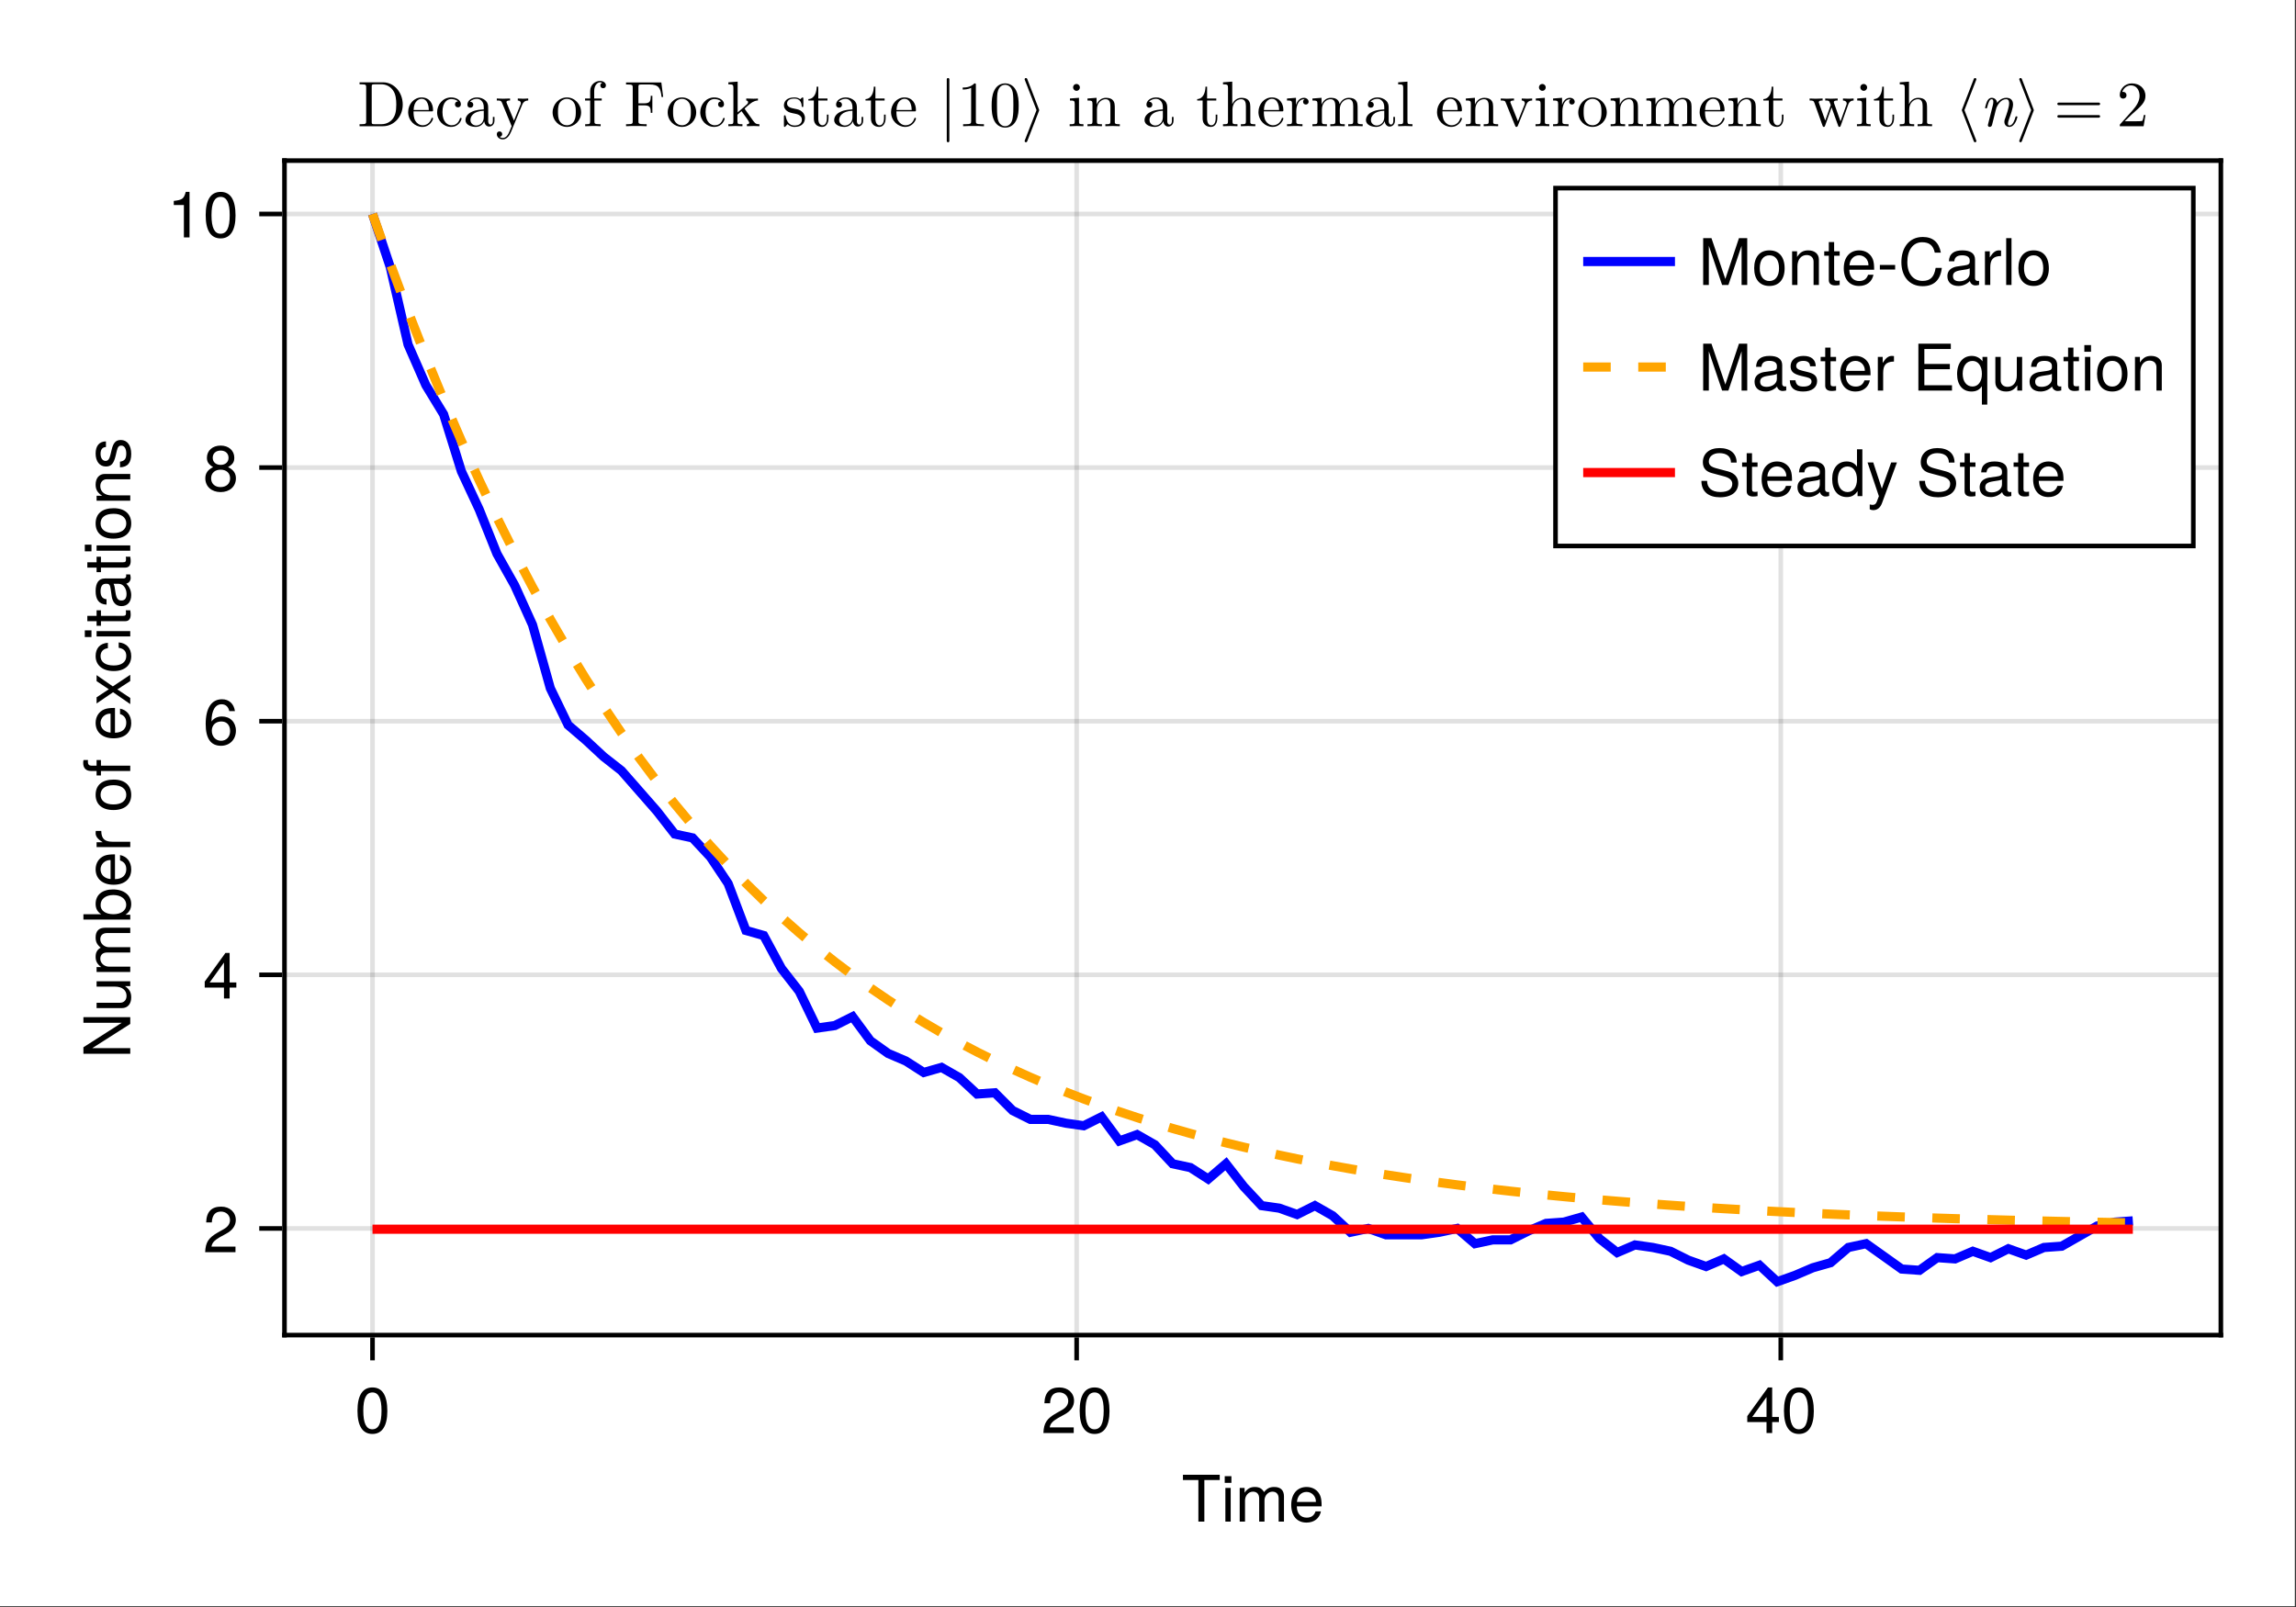 <?xml version="1.0" encoding="UTF-8"?>
<svg xmlns="http://www.w3.org/2000/svg" xmlns:xlink="http://www.w3.org/1999/xlink" width="667" height="467" viewBox="0 0 667 467">
<rect x="0" y="0" width="667" height="467" fill="#333333" stroke="none"/>
<defs>
<g>
<g id="glyph-0-0-82c55759">
<path d="M 11.078 -12.078 C 11.078 -12.078 6.609 -12.078 6.609 -12.078 C 6.609 -12.078 6.609 0 6.609 0 C 6.609 0 4.875 0 4.875 0 C 4.875 0 4.875 -12.078 4.875 -12.078 C 4.875 -12.078 0.391 -12.078 0.391 -12.078 C 0.391 -12.078 0.391 -13.609 0.391 -13.609 C 0.391 -13.609 11.078 -13.609 11.078 -13.609 C 11.078 -13.609 11.078 -12.078 11.078 -12.078 Z M 11.078 -12.078 "/>
</g>
<g id="glyph-0-1-82c55759">
<path d="M 2.859 0 C 2.859 0 1.312 0 1.312 0 C 1.312 0 1.312 -9.781 1.312 -9.781 C 1.312 -9.781 2.859 -9.781 2.859 -9.781 C 2.859 -9.781 2.859 0 2.859 0 Z M 3.062 -11.266 C 3.062 -11.266 1.125 -11.266 1.125 -11.266 C 1.125 -11.266 1.125 -13.203 1.125 -13.203 C 1.125 -13.203 3.062 -13.203 3.062 -13.203 C 3.062 -13.203 3.062 -11.266 3.062 -11.266 Z M 3.062 -11.266 "/>
</g>
<g id="glyph-0-2-82c55759">
<path d="M 14.188 0 C 14.188 0 12.641 0 12.641 0 C 12.641 0 12.641 -6.734 12.641 -6.734 C 12.641 -7.969 11.984 -8.703 10.844 -8.703 C 9.578 -8.703 8.531 -7.562 8.531 -6.141 C 8.531 -6.141 8.531 0 8.531 0 C 8.531 0 6.984 0 6.984 0 C 6.984 0 6.984 -6.734 6.984 -6.734 C 6.984 -7.984 6.328 -8.703 5.172 -8.703 C 3.906 -8.703 2.875 -7.562 2.875 -6.141 C 2.875 -6.141 2.875 0 2.875 0 C 2.875 0 1.328 0 1.328 0 C 1.328 0 1.328 -9.781 1.328 -9.781 C 1.328 -9.781 2.75 -9.781 2.75 -9.781 C 2.75 -9.781 2.75 -8.406 2.75 -8.406 C 3.578 -9.578 4.438 -10.062 5.75 -10.062 C 7.016 -10.062 7.812 -9.609 8.391 -8.578 C 9.297 -9.672 10.078 -10.062 11.391 -10.062 C 13.219 -10.062 14.188 -9.094 14.188 -7.344 C 14.188 -7.344 14.188 0 14.188 0 Z M 14.188 0 "/>
</g>
<g id="glyph-0-3-82c55759">
<path d="M 9.578 -4.438 C 9.578 -4.438 2.375 -4.438 2.375 -4.438 C 2.406 -2.203 3.625 -1.156 5.25 -1.156 C 6.5 -1.156 7.375 -1.688 7.812 -2.969 C 7.812 -2.969 9.375 -2.969 9.375 -2.969 C 8.984 -0.984 7.438 0.281 5.188 0.281 C 2.453 0.281 0.75 -1.625 0.75 -4.844 C 0.75 -8.047 2.5 -10.062 5.234 -10.062 C 7.062 -10.062 8.547 -9.094 9.188 -7.484 C 9.469 -6.766 9.578 -5.859 9.578 -4.438 Z M 7.922 -5.828 C 7.922 -7.359 6.734 -8.625 5.203 -8.625 C 3.641 -8.625 2.547 -7.453 2.406 -5.719 C 2.406 -5.719 7.891 -5.719 7.891 -5.719 C 7.922 -5.75 7.922 -5.828 7.922 -5.828 Z M 7.922 -5.828 "/>
</g>
<g id="glyph-0-4-82c55759">
<path d="M 9.469 -6.359 C 9.469 -2.016 7.938 0.281 5.141 0.281 C 2.297 0.281 0.797 -2.016 0.797 -6.484 C 0.797 -10.922 2.281 -13.234 5.141 -13.234 C 8.016 -13.234 9.469 -10.953 9.469 -6.359 Z M 7.781 -6.516 C 7.781 -10.062 6.906 -11.781 5.141 -11.781 C 3.359 -11.781 2.484 -10.078 2.484 -6.453 C 2.484 -2.844 3.359 -1.078 5.094 -1.078 C 6.922 -1.078 7.781 -2.766 7.781 -6.516 Z M 7.781 -6.516 "/>
</g>
<g id="glyph-0-5-82c55759">
<path d="M 9.547 -9.359 C 9.547 -7.734 8.594 -6.344 6.734 -5.359 C 6.734 -5.359 4.875 -4.344 4.875 -4.344 C 3.25 -3.391 2.656 -2.703 2.484 -1.625 C 2.484 -1.625 9.453 -1.625 9.453 -1.625 C 9.453 -1.625 9.453 0 9.453 0 C 9.453 0 0.641 0 0.641 0 C 0.781 -2.906 1.594 -4.156 4.344 -5.734 C 4.344 -5.734 6.062 -6.703 6.062 -6.703 C 7.25 -7.375 7.859 -8.266 7.859 -9.312 C 7.859 -10.734 6.734 -11.797 5.25 -11.797 C 3.625 -11.797 2.703 -10.859 2.578 -8.641 C 2.578 -8.641 0.938 -8.641 0.938 -8.641 C 1.031 -11.859 2.594 -13.234 5.297 -13.234 C 7.812 -13.234 9.547 -11.594 9.547 -9.359 Z M 9.547 -9.359 "/>
</g>
<g id="glyph-0-6-82c55759">
<path d="M 9.703 -3.172 C 9.703 -3.172 7.75 -3.172 7.75 -3.172 C 7.75 -3.172 7.75 0 7.75 0 C 7.75 0 6.109 0 6.109 0 C 6.109 0 6.109 -3.172 6.109 -3.172 C 6.109 -3.172 0.516 -3.172 0.516 -3.172 C 0.516 -3.172 0.516 -4.906 0.516 -4.906 C 0.516 -4.906 6.531 -13.234 6.531 -13.234 C 6.531 -13.234 7.75 -13.234 7.75 -13.234 C 7.75 -13.234 7.75 -4.656 7.75 -4.656 C 7.75 -4.656 9.703 -4.656 9.703 -4.656 C 9.703 -4.656 9.703 -3.172 9.703 -3.172 Z M 6.109 -4.656 C 6.109 -4.656 6.109 -10.438 6.109 -10.438 C 6.109 -10.438 1.953 -4.656 1.953 -4.656 C 1.953 -4.656 6.109 -4.656 6.109 -4.656 Z M 6.109 -4.656 "/>
</g>
<g id="glyph-0-7-82c55759">
<path d="M 9.578 -4.109 C 9.578 -1.516 7.766 0.281 5.25 0.281 C 2.219 0.281 0.797 -1.906 0.797 -6.031 C 0.797 -10.641 2.469 -13.234 5.547 -13.234 C 7.562 -13.234 8.984 -11.953 9.297 -9.781 C 9.297 -9.781 7.656 -9.781 7.656 -9.781 C 7.391 -11.047 6.594 -11.781 5.438 -11.781 C 3.547 -11.781 2.5 -9.984 2.484 -6.766 C 3.188 -7.734 4.219 -8.234 5.531 -8.234 C 7.891 -8.234 9.578 -6.578 9.578 -4.109 Z M 7.891 -3.984 C 7.891 -5.75 6.906 -6.781 5.328 -6.781 C 3.703 -6.781 2.578 -5.719 2.578 -4.078 C 2.578 -2.375 3.734 -1.172 5.266 -1.172 C 6.781 -1.172 7.891 -2.312 7.891 -3.984 Z M 7.891 -3.984 "/>
</g>
<g id="glyph-0-8-82c55759">
<path d="M 14.203 0 C 14.203 0 12.562 0 12.562 0 C 12.562 0 12.562 -11.406 12.562 -11.406 C 12.562 -11.406 8.734 0 8.734 0 C 8.734 0 6.906 0 6.906 0 C 6.906 0 3.047 -11.406 3.047 -11.406 C 3.047 -11.406 3.047 0 3.047 0 C 3.047 0 1.406 0 1.406 0 C 1.406 0 1.406 -13.609 1.406 -13.609 C 1.406 -13.609 3.812 -13.609 3.812 -13.609 C 3.812 -13.609 7.844 -1.75 7.844 -1.75 C 7.844 -1.75 11.797 -13.609 11.797 -13.609 C 11.797 -13.609 14.203 -13.609 14.203 -13.609 C 14.203 -13.609 14.203 0 14.203 0 Z M 14.203 0 "/>
</g>
<g id="glyph-0-9-82c55759">
<path d="M 9.516 -4.812 C 9.516 -1.609 7.844 0.281 5.094 0.281 C 2.312 0.281 0.672 -1.609 0.672 -4.891 C 0.672 -8.172 2.328 -10.062 5.078 -10.062 C 7.891 -10.062 9.516 -8.203 9.516 -4.812 Z M 7.891 -4.844 C 7.891 -7.266 6.859 -8.625 5.094 -8.625 C 3.359 -8.625 2.297 -7.25 2.297 -4.891 C 2.297 -2.516 3.359 -1.156 5.094 -1.156 C 6.812 -1.156 7.891 -2.547 7.891 -4.844 Z M 7.891 -4.844 "/>
</g>
<g id="glyph-0-10-82c55759">
<path d="M 9.094 0 C 9.094 0 7.547 0 7.547 0 C 7.547 0 7.547 -6.781 7.547 -6.781 C 7.547 -7.953 6.766 -8.703 5.531 -8.703 C 3.938 -8.703 2.859 -7.391 2.859 -5.391 C 2.859 -5.391 2.859 0 2.859 0 C 2.859 0 1.312 0 1.312 0 C 1.312 0 1.312 -9.781 1.312 -9.781 C 1.312 -9.781 2.75 -9.781 2.75 -9.781 C 2.75 -9.781 2.75 -8.141 2.75 -8.141 C 3.609 -9.5 4.531 -10.062 6 -10.062 C 7.875 -10.062 9.094 -9.016 9.094 -7.391 C 9.094 -7.391 9.094 0 9.094 0 Z M 9.094 0 "/>
</g>
<g id="glyph-0-11-82c55759">
<path d="M 5.297 -4.484 C 5.297 -4.484 0.859 -4.484 0.859 -4.484 C 0.859 -4.484 0.859 -5.828 0.859 -5.828 C 0.859 -5.828 5.297 -5.828 5.297 -5.828 C 5.297 -5.828 5.297 -4.484 5.297 -4.484 Z M 5.297 -4.484 "/>
</g>
<g id="glyph-0-12-82c55759">
<path d="M 12.641 -4.969 C 12.234 -1.422 10.359 0.344 7.047 0.344 C 3.047 0.344 0.891 -2.672 0.891 -6.641 C 0.891 -10.625 2.984 -13.953 7.109 -13.953 C 10.094 -13.953 11.812 -12.375 12.359 -9.391 C 12.359 -9.391 10.594 -9.391 10.594 -9.391 C 10.156 -11.469 9.031 -12.422 6.906 -12.422 C 4.281 -12.422 2.625 -10.156 2.625 -6.672 C 2.625 -3.266 4.344 -1.188 7.062 -1.188 C 9.359 -1.188 10.438 -2.391 10.844 -4.969 C 10.844 -4.969 12.641 -4.969 12.641 -4.969 Z M 12.641 -4.969 "/>
</g>
<g id="glyph-0-13-82c55759">
<path d="M 9.984 -0.031 C 9.484 0.094 9.25 0.125 8.922 0.125 C 8.156 0.125 7.484 -0.406 7.312 -1.156 C 6.453 -0.25 5.25 0.281 4 0.281 C 2.016 0.281 0.781 -0.766 0.781 -2.547 C 0.781 -3.734 1.359 -4.609 2.5 -5.078 C 3.094 -5.328 3.438 -5.391 5.641 -5.672 C 6.875 -5.828 7.266 -6.109 7.266 -6.766 C 7.266 -6.766 7.266 -7.172 7.266 -7.172 C 7.266 -8.109 6.484 -8.625 5.078 -8.625 C 3.625 -8.625 2.906 -8.078 2.781 -6.891 C 2.781 -6.891 1.219 -6.891 1.219 -6.891 C 1.312 -9.156 2.766 -10.062 5.141 -10.062 C 7.547 -10.062 8.812 -9.125 8.812 -7.391 C 8.812 -7.391 8.812 -1.938 8.812 -1.938 C 8.812 -1.453 9.109 -1.172 9.656 -1.172 C 9.75 -1.172 9.828 -1.172 9.984 -1.219 C 9.984 -1.219 9.984 -0.031 9.984 -0.031 Z M 7.266 -3.375 C 7.266 -3.375 7.266 -4.844 7.266 -4.844 C 6.734 -4.594 6.406 -4.516 4.766 -4.297 C 3.094 -4.047 2.406 -3.609 2.406 -2.578 C 2.406 -1.516 3.125 -1.078 4.328 -1.078 C 5.844 -1.078 7.266 -1.984 7.266 -3.375 Z M 7.266 -3.375 "/>
</g>
<g id="glyph-0-14-82c55759">
<path d="M 6 -8.422 C 3.578 -8.391 2.859 -7.281 2.859 -5.078 C 2.859 -5.078 2.859 0 2.859 0 C 2.859 0 1.312 0 1.312 0 C 1.312 0 1.312 -9.781 1.312 -9.781 C 1.312 -9.781 2.719 -9.781 2.719 -9.781 C 2.719 -9.781 2.719 -8.016 2.719 -8.016 C 3.625 -9.469 4.391 -10.062 5.391 -10.062 C 5.609 -10.062 5.734 -10.047 6 -10.016 C 6 -10.016 6 -8.422 6 -8.422 Z M 6 -8.422 "/>
</g>
<g id="glyph-0-15-82c55759">
<path d="M 2.812 0 C 2.812 0 1.266 0 1.266 0 C 1.266 0 1.266 -13.609 1.266 -13.609 C 1.266 -13.609 2.812 -13.609 2.812 -13.609 C 2.812 -13.609 2.812 0 2.812 0 Z M 2.812 0 "/>
</g>
<g id="glyph-0-16-82c55759">
<path d="M 11.594 -3.734 C 11.594 -1.312 9.734 0.344 6.281 0.344 C 3.062 0.344 0.891 -1.219 0.891 -4.422 C 0.891 -4.422 2.547 -4.422 2.547 -4.422 C 2.547 -2.484 3.812 -1.188 6.391 -1.188 C 8.734 -1.188 9.859 -2.078 9.859 -3.562 C 9.859 -4.625 9.078 -5.328 7.359 -5.766 C 7.359 -5.766 3.984 -6.672 3.984 -6.672 C 2.188 -7.125 1.312 -8.172 1.312 -9.844 C 1.312 -12.312 3.156 -13.953 6.141 -13.953 C 9.281 -13.953 11.125 -12.391 11.125 -9.734 C 11.125 -9.734 9.484 -9.734 9.484 -9.734 C 9.484 -11.5 8.25 -12.484 6.094 -12.484 C 4.25 -12.484 3.047 -11.469 3.047 -10.078 C 3.047 -9.031 3.641 -8.5 5.281 -8.062 C 5.281 -8.062 8.703 -7.156 8.703 -7.156 C 10.547 -6.641 11.594 -5.422 11.594 -3.734 Z M 11.594 -3.734 "/>
</g>
<g id="glyph-0-17-82c55759">
<path d="M 4.75 0 C 4.219 0.094 3.844 0.125 3.469 0.125 C 2.266 0.125 1.594 -0.422 1.594 -1.422 C 1.594 -1.422 1.594 -8.516 1.594 -8.516 C 1.594 -8.516 0.266 -8.516 0.266 -8.516 C 0.266 -8.516 0.266 -9.781 0.266 -9.781 C 0.266 -9.781 1.594 -9.781 1.594 -9.781 C 1.594 -9.781 1.594 -12.469 1.594 -12.469 C 1.594 -12.469 3.141 -12.469 3.141 -12.469 C 3.141 -12.469 3.141 -9.781 3.141 -9.781 C 3.141 -9.781 4.75 -9.781 4.75 -9.781 C 4.75 -9.781 4.75 -8.516 4.75 -8.516 C 4.75 -8.516 3.141 -8.516 3.141 -8.516 C 3.141 -8.516 3.141 -2.109 3.141 -2.109 C 3.141 -1.422 3.328 -1.234 4 -1.234 C 4.297 -1.234 4.531 -1.25 4.75 -1.312 C 4.75 -1.312 4.75 0 4.75 0 Z M 4.75 0 "/>
</g>
<g id="glyph-0-18-82c55759">
<path d="M 8.922 -9.781 C 8.922 -9.781 4.578 2.047 4.578 2.047 C 4.047 3.453 3.156 4.078 2.047 4.078 C 1.641 4.078 1.328 4 1.016 3.828 C 1.016 3.828 1.016 2.422 1.016 2.422 C 1.344 2.5 1.609 2.547 1.828 2.547 C 2.5 2.547 2.812 2.281 3.078 1.594 C 3.078 1.594 3.672 0.031 3.672 0.031 C 3.672 0.031 0.375 -9.781 0.375 -9.781 C 0.375 -9.781 2.031 -9.781 2.031 -9.781 C 2.031 -9.781 4.531 -2.172 4.531 -2.172 C 4.531 -2.172 7.25 -9.781 7.25 -9.781 C 7.25 -9.781 8.922 -9.781 8.922 -9.781 Z M 8.922 -9.781 "/>
</g>
<g id="glyph-1-0-82c55759">
<path d="M 0 -12.062 C 0 -12.062 0 -10.094 0 -10.094 C 0 -10.094 -11.031 -3.062 -11.031 -3.062 C -11.031 -3.062 0 -3.062 0 -3.062 C 0 -3.062 0 -1.422 0 -1.422 C 0 -1.422 -13.609 -1.422 -13.609 -1.422 C -13.609 -1.422 -13.609 -3.312 -13.609 -3.312 C -13.609 -3.312 -2.484 -10.422 -2.484 -10.422 C -2.484 -10.422 -13.609 -10.422 -13.609 -10.422 C -13.609 -10.422 -13.609 -12.062 -13.609 -12.062 C -13.609 -12.062 0 -12.062 0 -12.062 Z M 0 -12.062 "/>
</g>
<g id="glyph-1-1-82c55759">
<path d="M 0 -9 C 0 -9 0 -7.594 0 -7.594 C 0 -7.594 -1.516 -7.594 -1.516 -7.594 C -0.219 -6.688 0.281 -5.766 0.281 -4.328 C 0.281 -2.422 -0.766 -1.219 -2.391 -1.219 C -2.391 -1.219 -9.781 -1.219 -9.781 -1.219 C -9.781 -1.219 -9.781 -2.766 -9.781 -2.766 C -9.781 -2.766 -3 -2.766 -3 -2.766 C -1.828 -2.766 -1.078 -3.547 -1.078 -4.781 C -1.078 -6.406 -2.391 -7.453 -4.391 -7.453 C -4.391 -7.453 -9.781 -7.453 -9.781 -7.453 C -9.781 -7.453 -9.781 -9 -9.781 -9 C -9.781 -9 0 -9 0 -9 Z M 0 -9 "/>
</g>
<g id="glyph-1-2-82c55759">
<path d="M -5 -9.766 C -1.828 -9.766 0.281 -8.078 0.281 -5.516 C 0.281 -4.141 -0.266 -3.156 -1.406 -2.406 C -1.406 -2.406 0 -2.406 0 -2.406 C 0 -2.406 0 -1.016 0 -1.016 C 0 -1.016 -13.609 -1.016 -13.609 -1.016 C -13.609 -1.016 -13.609 -2.562 -13.609 -2.562 C -13.609 -2.562 -8.453 -2.562 -8.453 -2.562 C -9.562 -3.281 -10.062 -4.234 -10.062 -5.578 C -10.062 -8.156 -8.172 -9.766 -5 -9.766 Z M -4.906 -8.141 C -7.094 -8.141 -8.609 -7.016 -8.609 -5.281 C -8.688 -3.641 -7.188 -2.562 -4.891 -2.562 C -2.672 -2.562 -1.172 -3.641 -1.172 -5.281 C -1.172 -6.984 -2.688 -8.141 -4.906 -8.141 Z M -4.906 -8.141 "/>
</g>
<g id="glyph-1-3-82c55759">
<path d="M 0 -4.75 C 0.094 -4.219 0.125 -3.844 0.125 -3.469 C 0.125 -2.266 -0.422 -1.594 -1.422 -1.594 C -1.422 -1.594 -8.516 -1.594 -8.516 -1.594 C -8.516 -1.594 -8.516 -0.266 -8.516 -0.266 C -8.516 -0.266 -9.781 -0.266 -9.781 -0.266 C -9.781 -0.266 -9.781 -1.594 -9.781 -1.594 C -9.781 -1.594 -12.469 -1.594 -12.469 -1.594 C -12.469 -1.594 -12.469 -3.141 -12.469 -3.141 C -12.469 -3.141 -9.781 -3.141 -9.781 -3.141 C -9.781 -3.141 -9.781 -4.75 -9.781 -4.75 C -9.781 -4.75 -8.516 -4.75 -8.516 -4.75 C -8.516 -4.75 -8.516 -3.141 -8.516 -3.141 C -8.516 -3.141 -2.109 -3.141 -2.109 -3.141 C -1.422 -3.141 -1.234 -3.328 -1.234 -4 C -1.234 -4.297 -1.25 -4.531 -1.312 -4.75 C -1.312 -4.75 0 -4.75 0 -4.75 Z M 0 -4.75 "/>
</g>
<g id="glyph-2-0-82c55759">
<path d="M 0 -14.188 C 0 -14.188 0 -12.641 0 -12.641 C 0 -12.641 -6.734 -12.641 -6.734 -12.641 C -7.969 -12.641 -8.703 -11.984 -8.703 -10.844 C -8.703 -9.578 -7.562 -8.531 -6.141 -8.531 C -6.141 -8.531 0 -8.531 0 -8.531 C 0 -8.531 0 -6.984 0 -6.984 C 0 -6.984 -6.734 -6.984 -6.734 -6.984 C -7.984 -6.984 -8.703 -6.328 -8.703 -5.172 C -8.703 -3.906 -7.562 -2.875 -6.141 -2.875 C -6.141 -2.875 0 -2.875 0 -2.875 C 0 -2.875 0 -1.328 0 -1.328 C 0 -1.328 -9.781 -1.328 -9.781 -1.328 C -9.781 -1.328 -9.781 -2.75 -9.781 -2.75 C -9.781 -2.75 -8.406 -2.75 -8.406 -2.75 C -9.578 -3.578 -10.062 -4.438 -10.062 -5.75 C -10.062 -7.016 -9.609 -7.812 -8.578 -8.391 C -9.672 -9.297 -10.062 -10.078 -10.062 -11.391 C -10.062 -13.219 -9.094 -14.188 -7.344 -14.188 C -7.344 -14.188 0 -14.188 0 -14.188 Z M 0 -14.188 "/>
</g>
<g id="glyph-2-1-82c55759">
<path d="M -4.438 -9.578 C -4.438 -9.578 -4.438 -2.375 -4.438 -2.375 C -2.203 -2.406 -1.156 -3.625 -1.156 -5.25 C -1.156 -6.5 -1.688 -7.375 -2.969 -7.812 C -2.969 -7.812 -2.969 -9.375 -2.969 -9.375 C -0.984 -8.984 0.281 -7.438 0.281 -5.188 C 0.281 -2.453 -1.625 -0.75 -4.844 -0.75 C -8.047 -0.75 -10.062 -2.5 -10.062 -5.234 C -10.062 -7.062 -9.094 -8.547 -7.484 -9.188 C -6.766 -9.469 -5.859 -9.578 -4.438 -9.578 Z M -5.828 -7.922 C -7.359 -7.922 -8.625 -6.734 -8.625 -5.203 C -8.625 -3.641 -7.453 -2.547 -5.719 -2.406 C -5.719 -2.406 -5.719 -7.891 -5.719 -7.891 C -5.75 -7.922 -5.828 -7.922 -5.828 -7.922 Z M -5.828 -7.922 "/>
</g>
<g id="glyph-2-2-82c55759">
<path d="M -8.422 -6 C -8.391 -3.578 -7.281 -2.859 -5.078 -2.859 C -5.078 -2.859 0 -2.859 0 -2.859 C 0 -2.859 0 -1.312 0 -1.312 C 0 -1.312 -9.781 -1.312 -9.781 -1.312 C -9.781 -1.312 -9.781 -2.719 -9.781 -2.719 C -9.781 -2.719 -8.016 -2.719 -8.016 -2.719 C -9.469 -3.625 -10.062 -4.391 -10.062 -5.391 C -10.062 -5.609 -10.047 -5.734 -10.016 -6 C -10.016 -6 -8.422 -6 -8.422 -6 Z M -8.422 -6 "/>
</g>
<g id="glyph-2-3-82c55759">
</g>
<g id="glyph-2-4-82c55759">
<path d="M 0 -8.828 C 0 -8.828 0 -7.016 0 -7.016 C 0 -7.016 -3.75 -4.578 -3.75 -4.578 C -3.75 -4.578 0 -2.094 0 -2.094 C 0 -2.094 0 -0.312 0 -0.312 C 0 -0.312 -4.984 -3.766 -4.984 -3.766 C -4.984 -3.766 -9.781 -0.5 -9.781 -0.5 C -9.781 -0.5 -9.781 -2.281 -9.781 -2.281 C -9.781 -2.281 -6.234 -4.625 -6.234 -4.625 C -6.234 -4.625 -9.781 -6.984 -9.781 -6.984 C -9.781 -6.984 -9.781 -8.734 -9.781 -8.734 C -9.781 -8.734 -5.062 -5.453 -5.062 -5.453 C -5.062 -5.453 0 -8.828 0 -8.828 Z M 0 -8.828 "/>
</g>
<g id="glyph-2-5-82c55759">
<path d="M -3.359 -8.906 C -1.125 -8.719 0.281 -7.25 0.281 -4.906 C 0.281 -2.266 -1.641 -0.578 -4.797 -0.578 C -8.047 -0.578 -10.062 -2.297 -10.062 -4.922 C -10.062 -7.109 -8.891 -8.609 -6.5 -8.797 C -6.5 -8.797 -6.5 -7.219 -6.5 -7.219 C -7.859 -7.047 -8.625 -6.219 -8.625 -4.906 C -8.625 -3.219 -7.25 -2.203 -4.797 -2.203 C -2.484 -2.203 -1.156 -3.234 -1.156 -4.953 C -1.156 -6.281 -1.797 -7.078 -3.359 -7.344 C -3.359 -7.344 -3.359 -8.906 -3.359 -8.906 Z M -3.359 -8.906 "/>
</g>
<g id="glyph-2-6-82c55759">
<path d="M 0 -2.859 C 0 -2.859 0 -1.312 0 -1.312 C 0 -1.312 -9.781 -1.312 -9.781 -1.312 C -9.781 -1.312 -9.781 -2.859 -9.781 -2.859 C -9.781 -2.859 0 -2.859 0 -2.859 Z M -11.266 -3.062 C -11.266 -3.062 -11.266 -1.125 -11.266 -1.125 C -11.266 -1.125 -13.203 -1.125 -13.203 -1.125 C -13.203 -1.125 -13.203 -3.062 -13.203 -3.062 C -13.203 -3.062 -11.266 -3.062 -11.266 -3.062 Z M -11.266 -3.062 "/>
</g>
<g id="glyph-2-7-82c55759">
<path d="M 0 -4.75 C 0.094 -4.219 0.125 -3.844 0.125 -3.469 C 0.125 -2.266 -0.422 -1.594 -1.422 -1.594 C -1.422 -1.594 -8.516 -1.594 -8.516 -1.594 C -8.516 -1.594 -8.516 -0.266 -8.516 -0.266 C -8.516 -0.266 -9.781 -0.266 -9.781 -0.266 C -9.781 -0.266 -9.781 -1.594 -9.781 -1.594 C -9.781 -1.594 -12.469 -1.594 -12.469 -1.594 C -12.469 -1.594 -12.469 -3.141 -12.469 -3.141 C -12.469 -3.141 -9.781 -3.141 -9.781 -3.141 C -9.781 -3.141 -9.781 -4.75 -9.781 -4.75 C -9.781 -4.75 -8.516 -4.75 -8.516 -4.75 C -8.516 -4.75 -8.516 -3.141 -8.516 -3.141 C -8.516 -3.141 -2.109 -3.141 -2.109 -3.141 C -1.422 -3.141 -1.234 -3.328 -1.234 -4 C -1.234 -4.297 -1.25 -4.531 -1.312 -4.75 C -1.312 -4.75 0 -4.75 0 -4.75 Z M 0 -4.75 "/>
</g>
<g id="glyph-3-0-82c55759">
</g>
<g id="glyph-4-0-82c55759">
<path d="M -4.812 -9.516 C -1.609 -9.516 0.281 -7.844 0.281 -5.094 C 0.281 -2.312 -1.609 -0.672 -4.891 -0.672 C -8.172 -0.672 -10.062 -2.328 -10.062 -5.078 C -10.062 -7.891 -8.203 -9.516 -4.812 -9.516 Z M -4.844 -7.891 C -7.266 -7.891 -8.625 -6.859 -8.625 -5.094 C -8.625 -3.359 -7.25 -2.297 -4.891 -2.297 C -2.516 -2.297 -1.156 -3.359 -1.156 -5.094 C -1.156 -6.812 -2.547 -7.891 -4.844 -7.891 Z M -4.844 -7.891 "/>
</g>
<g id="glyph-5-0-82c55759">
<path d="M -8.516 -4.812 C -8.516 -4.812 -8.516 -3.188 -8.516 -3.188 C -8.516 -3.188 0 -3.188 0 -3.188 C 0 -3.188 0 -1.641 0 -1.641 C 0 -1.641 -8.516 -1.641 -8.516 -1.641 C -8.516 -1.641 -8.516 -0.344 -8.516 -0.344 C -8.516 -0.344 -9.781 -0.344 -9.781 -0.344 C -9.781 -0.344 -9.781 -1.641 -9.781 -1.641 C -9.781 -1.641 -11.453 -1.641 -11.453 -1.641 C -12.844 -1.641 -13.672 -2.5 -13.672 -3.938 C -13.672 -4.25 -13.656 -4.469 -13.578 -4.812 C -13.578 -4.812 -12.281 -4.812 -12.281 -4.812 C -12.312 -4.469 -12.312 -4.406 -12.312 -4.281 C -12.312 -3.562 -11.969 -3.188 -11.312 -3.188 C -11.312 -3.188 -9.781 -3.188 -9.781 -3.188 C -9.781 -3.188 -9.781 -4.812 -9.781 -4.812 C -9.781 -4.812 -8.516 -4.812 -8.516 -4.812 Z M -8.516 -4.812 "/>
</g>
<g id="glyph-6-0-82c55759">
<path d="M -0.031 -9.984 C 0.094 -9.484 0.125 -9.25 0.125 -8.922 C 0.125 -8.156 -0.406 -7.484 -1.156 -7.312 C -0.25 -6.453 0.281 -5.25 0.281 -4 C 0.281 -2.016 -0.766 -0.781 -2.547 -0.781 C -3.734 -0.781 -4.609 -1.359 -5.078 -2.5 C -5.328 -3.094 -5.391 -3.438 -5.672 -5.641 C -5.828 -6.875 -6.109 -7.266 -6.766 -7.266 C -6.766 -7.266 -7.172 -7.266 -7.172 -7.266 C -8.109 -7.266 -8.625 -6.484 -8.625 -5.078 C -8.625 -3.625 -8.078 -2.906 -6.891 -2.781 C -6.891 -2.781 -6.891 -1.219 -6.891 -1.219 C -9.156 -1.312 -10.062 -2.766 -10.062 -5.141 C -10.062 -7.547 -9.125 -8.812 -7.391 -8.812 C -7.391 -8.812 -1.938 -8.812 -1.938 -8.812 C -1.453 -8.812 -1.172 -9.109 -1.172 -9.656 C -1.172 -9.75 -1.172 -9.828 -1.219 -9.984 C -1.219 -9.984 -0.031 -9.984 -0.031 -9.984 Z M -3.375 -7.266 C -3.375 -7.266 -4.844 -7.266 -4.844 -7.266 C -4.594 -6.734 -4.516 -6.406 -4.297 -4.766 C -4.047 -3.094 -3.609 -2.406 -2.578 -2.406 C -1.516 -2.406 -1.078 -3.125 -1.078 -4.328 C -1.078 -5.844 -1.984 -7.266 -3.375 -7.266 Z M -3.375 -7.266 "/>
</g>
<g id="glyph-7-0-82c55759">
<path d="M 0 -2.859 C 0 -2.859 0 -1.312 0 -1.312 C 0 -1.312 -9.781 -1.312 -9.781 -1.312 C -9.781 -1.312 -9.781 -2.859 -9.781 -2.859 C -9.781 -2.859 0 -2.859 0 -2.859 Z M -11.266 -3.062 C -11.266 -3.062 -11.266 -1.125 -11.266 -1.125 C -11.266 -1.125 -13.203 -1.125 -13.203 -1.125 C -13.203 -1.125 -13.203 -3.062 -13.203 -3.062 C -13.203 -3.062 -11.266 -3.062 -11.266 -3.062 Z M -11.266 -3.062 "/>
</g>
<g id="glyph-7-1-82c55759">
<path d="M -4.812 -9.516 C -1.609 -9.516 0.281 -7.844 0.281 -5.094 C 0.281 -2.312 -1.609 -0.672 -4.891 -0.672 C -8.172 -0.672 -10.062 -2.328 -10.062 -5.078 C -10.062 -7.891 -8.203 -9.516 -4.812 -9.516 Z M -4.844 -7.891 C -7.266 -7.891 -8.625 -6.859 -8.625 -5.094 C -8.625 -3.359 -7.25 -2.297 -4.891 -2.297 C -2.516 -2.297 -1.156 -3.359 -1.156 -5.094 C -1.156 -6.812 -2.547 -7.891 -4.844 -7.891 Z M -4.844 -7.891 "/>
</g>
<g id="glyph-7-2-82c55759">
<path d="M 0 -9.094 C 0 -9.094 0 -7.547 0 -7.547 C 0 -7.547 -6.781 -7.547 -6.781 -7.547 C -7.953 -7.547 -8.703 -6.766 -8.703 -5.531 C -8.703 -3.938 -7.391 -2.859 -5.391 -2.859 C -5.391 -2.859 0 -2.859 0 -2.859 C 0 -2.859 0 -1.312 0 -1.312 C 0 -1.312 -9.781 -1.312 -9.781 -1.312 C -9.781 -1.312 -9.781 -2.75 -9.781 -2.75 C -9.781 -2.75 -8.141 -2.75 -8.141 -2.75 C -9.5 -3.609 -10.062 -4.531 -10.062 -6 C -10.062 -7.875 -9.016 -9.094 -7.391 -9.094 C -7.391 -9.094 0 -9.094 0 -9.094 Z M 0 -9.094 "/>
</g>
<g id="glyph-8-0-82c55759">
<path d="M -2.75 -8.578 C -0.859 -8.578 0.281 -7 0.281 -4.531 C 0.281 -1.984 -0.734 -0.703 -2.984 -0.641 C -2.984 -0.641 -2.984 -2.281 -2.984 -2.281 C -1.5 -2.484 -1.156 -3.266 -1.156 -4.672 C -1.156 -6.031 -1.703 -6.953 -2.609 -6.953 C -3.328 -6.953 -3.641 -6.516 -3.906 -5.438 C -3.906 -5.438 -4.25 -3.984 -4.25 -3.984 C -4.812 -1.656 -5.547 -0.875 -7.078 -0.875 C -8.891 -0.875 -10.062 -2.359 -10.062 -4.625 C -10.062 -6.891 -8.984 -8.156 -7.062 -8.172 C -7.062 -8.172 -7.062 -6.531 -7.062 -6.531 C -8.078 -6.5 -8.625 -5.828 -8.625 -4.578 C -8.625 -3.312 -8.047 -2.5 -7.156 -2.5 C -6.453 -2.5 -6.047 -3.047 -5.75 -4.312 C -5.75 -4.312 -5.391 -5.812 -5.391 -5.812 C -4.922 -7.75 -4.203 -8.578 -2.75 -8.578 Z M -2.75 -8.578 "/>
</g>
<g id="glyph-9-0-82c55759">
<path d="M 9.703 -3.172 C 9.703 -3.172 7.75 -3.172 7.75 -3.172 C 7.75 -3.172 7.75 0 7.75 0 C 7.75 0 6.109 0 6.109 0 C 6.109 0 6.109 -3.172 6.109 -3.172 C 6.109 -3.172 0.516 -3.172 0.516 -3.172 C 0.516 -3.172 0.516 -4.906 0.516 -4.906 C 0.516 -4.906 6.531 -13.234 6.531 -13.234 C 6.531 -13.234 7.75 -13.234 7.75 -13.234 C 7.75 -13.234 7.75 -4.656 7.75 -4.656 C 7.75 -4.656 9.703 -4.656 9.703 -4.656 C 9.703 -4.656 9.703 -3.172 9.703 -3.172 Z M 6.109 -4.656 C 6.109 -4.656 6.109 -10.438 6.109 -10.438 C 6.109 -10.438 1.953 -4.656 1.953 -4.656 C 1.953 -4.656 6.109 -4.656 6.109 -4.656 Z M 6.109 -4.656 "/>
</g>
<g id="glyph-10-0-82c55759">
<path d="M 9.578 -3.734 C 9.578 -1.328 7.75 0.281 5.141 0.281 C 2.516 0.281 0.688 -1.328 0.688 -3.75 C 0.688 -5.203 1.438 -6.234 2.953 -6.969 C 1.609 -7.812 1.156 -8.484 1.156 -9.703 C 1.156 -11.781 2.797 -13.234 5.141 -13.234 C 7.484 -13.234 9.109 -11.781 9.109 -9.703 C 9.109 -8.453 8.656 -7.781 7.297 -6.969 C 8.828 -6.234 9.578 -5.203 9.578 -3.734 Z M 7.438 -9.672 C 7.438 -10.953 6.531 -11.781 5.141 -11.781 C 3.75 -11.781 2.844 -10.953 2.844 -9.688 C 2.844 -8.438 3.75 -7.625 5.141 -7.625 C 6.516 -7.625 7.438 -8.438 7.438 -9.672 Z M 7.891 -3.719 C 7.891 -5.266 6.781 -6.234 5.141 -6.234 C 3.484 -6.234 2.375 -5.266 2.375 -3.719 C 2.375 -2.172 3.484 -1.172 5.094 -1.172 C 6.781 -1.172 7.891 -2.141 7.891 -3.719 Z M 7.891 -3.719 "/>
</g>
<g id="glyph-10-1-82c55759">
<path d="M 9.469 -6.359 C 9.469 -2.016 7.938 0.281 5.141 0.281 C 2.297 0.281 0.797 -2.016 0.797 -6.484 C 0.797 -10.922 2.281 -13.234 5.141 -13.234 C 8.016 -13.234 9.469 -10.953 9.469 -6.359 Z M 7.781 -6.516 C 7.781 -10.062 6.906 -11.781 5.141 -11.781 C 3.359 -11.781 2.484 -10.078 2.484 -6.453 C 2.484 -2.844 3.359 -1.078 5.094 -1.078 C 6.922 -1.078 7.781 -2.766 7.781 -6.516 Z M 7.781 -6.516 "/>
</g>
<g id="glyph-11-0-82c55759">
<path d="M 6.484 0 C 6.484 0 4.844 0 4.844 0 C 4.844 0 4.844 -9.422 4.844 -9.422 C 4.844 -9.422 1.906 -9.422 1.906 -9.422 C 1.906 -9.422 1.906 -10.609 1.906 -10.609 C 4.438 -10.922 4.812 -11.203 5.391 -13.234 C 5.391 -13.234 6.484 -13.234 6.484 -13.234 C 6.484 -13.234 6.484 0 6.484 0 Z M 6.484 0 "/>
</g>
<g id="glyph-12-0-82c55759">
<path d="M 13.203 -6.281 C 13.203 -9.828 10.688 -12.75 7.484 -12.75 L 0.656 -12.75 L 0.656 -12.172 L 1.109 -12.172 C 2.547 -12.172 2.578 -11.969 2.578 -11.297 L 2.578 -1.453 C 2.578 -0.781 2.547 -0.578 1.109 -0.578 L 0.656 -0.578 L 0.656 0 L 7.484 0 C 10.625 0 13.203 -2.766 13.203 -6.281 Z M 11.328 -6.281 C 11.328 -4.203 10.984 -3.078 10.312 -2.172 C 9.938 -1.656 8.875 -0.578 6.984 -0.578 L 5.094 -0.578 C 4.219 -0.578 4.188 -0.703 4.188 -1.328 L 4.188 -11.422 C 4.188 -12.047 4.219 -12.172 5.094 -12.172 L 6.969 -12.172 C 8.125 -12.172 9.406 -11.766 10.359 -10.438 C 11.172 -9.344 11.328 -7.734 11.328 -6.281 Z M 11.328 -6.281 "/>
</g>
<g id="glyph-12-1-82c55759">
<path d="M 7.75 -2.219 C 7.75 -2.406 7.594 -2.453 7.5 -2.453 C 7.344 -2.453 7.297 -2.328 7.266 -2.188 C 6.609 -0.266 4.922 -0.266 4.75 -0.266 C 3.812 -0.266 3.062 -0.828 2.625 -1.516 C 2.078 -2.406 2.078 -3.641 2.078 -4.312 L 7.281 -4.312 C 7.688 -4.312 7.75 -4.312 7.75 -4.703 C 7.75 -6.547 6.734 -8.359 4.406 -8.359 C 2.234 -8.359 0.516 -6.438 0.516 -4.109 C 0.516 -1.609 2.484 0.203 4.625 0.203 C 6.906 0.203 7.75 -1.875 7.75 -2.219 Z M 6.516 -4.703 L 2.094 -4.703 C 2.203 -7.484 3.766 -7.953 4.406 -7.953 C 6.328 -7.953 6.516 -5.438 6.516 -4.703 Z M 6.516 -4.703 "/>
</g>
<g id="glyph-12-2-82c55759">
<path d="M 7.75 -2.219 C 7.75 -2.406 7.562 -2.406 7.5 -2.406 C 7.344 -2.406 7.297 -2.328 7.266 -2.219 C 6.719 -0.484 5.516 -0.266 4.812 -0.266 C 3.828 -0.266 2.188 -1.062 2.188 -4.078 C 2.188 -7.109 3.719 -7.891 4.703 -7.891 C 4.875 -7.891 6.047 -7.875 6.703 -7.203 C 5.938 -7.156 5.828 -6.594 5.828 -6.344 C 5.828 -5.859 6.156 -5.484 6.688 -5.484 C 7.172 -5.484 7.547 -5.812 7.547 -6.359 C 7.547 -7.641 6.125 -8.359 4.688 -8.359 C 2.359 -8.359 0.641 -6.344 0.641 -4.031 C 0.641 -1.641 2.484 0.203 4.656 0.203 C 7.156 0.203 7.75 -2.031 7.75 -2.219 Z M 7.75 -2.219 "/>
</g>
<g id="glyph-12-3-82c55759">
<path d="M 9.016 -1.656 L 9.016 -2.703 L 8.547 -2.703 L 8.547 -1.656 C 8.547 -0.578 8.078 -0.469 7.875 -0.469 C 7.266 -0.469 7.188 -1.312 7.188 -1.406 L 7.188 -5.141 C 7.188 -5.922 7.188 -6.641 6.516 -7.344 C 5.781 -8.062 4.859 -8.359 3.953 -8.359 C 2.422 -8.359 1.141 -7.484 1.141 -6.25 C 1.141 -5.688 1.516 -5.375 2 -5.375 C 2.516 -5.375 2.859 -5.75 2.859 -6.234 C 2.859 -6.453 2.766 -7.078 1.906 -7.094 C 2.406 -7.75 3.328 -7.953 3.922 -7.953 C 4.844 -7.953 5.906 -7.219 5.906 -5.562 L 5.906 -4.875 C 4.953 -4.812 3.641 -4.766 2.469 -4.203 C 1.062 -3.562 0.594 -2.594 0.594 -1.781 C 0.594 -0.266 2.406 0.203 3.578 0.203 C 4.812 0.203 5.672 -0.547 6.031 -1.422 C 6.109 -0.672 6.609 0.109 7.484 0.109 C 7.875 0.109 9.016 -0.156 9.016 -1.656 Z M 5.906 -2.609 C 5.906 -0.844 4.562 -0.203 3.719 -0.203 C 2.797 -0.203 2.031 -0.859 2.031 -1.797 C 2.031 -2.812 2.812 -4.375 5.906 -4.484 Z M 5.906 -2.609 "/>
</g>
<g id="glyph-12-4-82c55759">
<path d="M 9.484 -7.469 L 9.484 -8.047 C 9.062 -8.016 8.516 -7.984 8.078 -7.984 L 6.453 -8.047 L 6.453 -7.469 C 7.047 -7.453 7.344 -7.125 7.344 -6.672 C 7.344 -6.484 7.312 -6.438 7.219 -6.219 L 5.344 -1.625 L 3.266 -6.641 C 3.188 -6.828 3.156 -6.906 3.156 -6.984 C 3.156 -7.469 3.844 -7.469 4.203 -7.469 L 4.203 -8.047 L 2.172 -7.984 C 1.656 -7.984 0.922 -8.016 0.359 -8.047 L 0.359 -7.469 C 1.25 -7.469 1.609 -7.469 1.875 -6.812 L 4.672 0 L 4.203 1.109 C 3.797 2.125 3.266 3.422 2.078 3.422 C 1.984 3.422 1.547 3.422 1.188 3.078 C 1.781 3 1.922 2.594 1.922 2.297 C 1.922 1.812 1.562 1.516 1.141 1.516 C 0.766 1.516 0.359 1.75 0.359 2.312 C 0.359 3.156 1.141 3.828 2.078 3.828 C 3.25 3.828 4.016 2.766 4.469 1.703 L 7.75 -6.281 C 8.234 -7.453 9.188 -7.469 9.484 -7.469 Z M 9.484 -7.469 "/>
</g>
<g id="glyph-12-5-82c55759">
<path d="M 11.391 -8.5 L 10.859 -12.703 L 0.609 -12.703 L 0.609 -12.125 L 1.062 -12.125 C 2.5 -12.125 2.547 -11.906 2.547 -11.234 L 2.547 -1.453 C 2.547 -0.781 2.5 -0.578 1.062 -0.578 L 0.609 -0.578 L 0.609 0 C 1.266 -0.062 2.719 -0.062 3.453 -0.062 C 4.219 -0.062 5.922 -0.062 6.594 0 L 6.594 -0.578 L 5.969 -0.578 C 4.203 -0.578 4.203 -0.828 4.203 -1.469 L 4.203 -6.062 L 5.812 -6.062 C 7.594 -6.062 7.781 -5.469 7.781 -3.891 L 8.25 -3.891 L 8.25 -8.828 L 7.781 -8.828 C 7.781 -7.266 7.594 -6.641 5.812 -6.641 L 4.203 -6.641 L 4.203 -11.375 C 4.203 -11.984 4.234 -12.125 5.109 -12.125 L 7.359 -12.125 C 10.156 -12.125 10.625 -11.078 10.922 -8.5 Z M 11.391 -8.5 "/>
</g>
<g id="glyph-12-6-82c55759">
<path d="M 8.797 -4 C 8.797 -6.391 6.922 -8.359 4.672 -8.359 C 2.328 -8.359 0.516 -6.328 0.516 -4 C 0.516 -1.594 2.469 0.203 4.656 0.203 C 6.906 0.203 8.797 -1.625 8.797 -4 Z M 7.25 -4.141 C 7.25 -3.469 7.25 -2.469 6.828 -1.641 C 6.422 -0.797 5.609 -0.266 4.672 -0.266 C 3.859 -0.266 3.047 -0.656 2.547 -1.516 C 2.078 -2.328 2.078 -3.469 2.078 -4.141 C 2.078 -4.875 2.078 -5.875 2.516 -6.703 C 3.031 -7.562 3.906 -7.953 4.656 -7.953 C 5.469 -7.953 6.281 -7.547 6.766 -6.734 C 7.25 -5.938 7.25 -4.859 7.25 -4.141 Z M 7.25 -4.141 "/>
</g>
<g id="glyph-12-7-82c55759">
<path d="M 9.547 0 L 9.547 -0.578 C 8.844 -0.578 8.438 -0.578 7.734 -1.562 L 5.359 -4.906 C 5.344 -4.953 5.25 -5.062 5.25 -5.109 C 5.25 -5.188 6.578 -6.312 6.766 -6.453 C 7.938 -7.406 8.719 -7.453 9.109 -7.469 L 9.109 -8.047 C 8.578 -7.984 8.328 -7.984 7.812 -7.984 C 7.125 -7.984 5.969 -8.031 5.719 -8.047 L 5.719 -7.469 C 6.062 -7.453 6.25 -7.25 6.25 -7 C 6.25 -6.625 6 -6.406 5.844 -6.281 L 3.219 -4 L 3.219 -12.953 L 0.516 -12.75 L 0.516 -12.172 C 1.828 -12.172 1.984 -12.047 1.984 -11.125 L 1.984 -1.422 C 1.984 -0.578 1.781 -0.578 0.516 -0.578 L 0.516 0 L 2.562 -0.062 L 4.609 0 L 4.609 -0.578 C 3.359 -0.578 3.156 -0.578 3.156 -1.422 L 3.156 -3.344 L 4.344 -4.375 C 5.781 -2.391 6.578 -1.344 6.578 -1.016 C 6.578 -0.656 6.25 -0.578 5.906 -0.578 L 5.906 0 L 7.922 -0.062 C 8.453 -0.062 9 -0.031 9.547 0 Z M 9.547 0 "/>
</g>
<g id="glyph-12-8-82c55759">
</g>
<g id="glyph-12-9-82c55759">
<path d="M 6.719 -2.391 C 6.719 -3.375 6.156 -3.938 5.938 -4.156 C 5.328 -4.766 4.594 -4.906 3.812 -5.062 C 2.766 -5.266 1.516 -5.516 1.516 -6.594 C 1.516 -7.25 2 -8.016 3.609 -8.016 C 5.656 -8.016 5.75 -6.328 5.781 -5.75 C 5.812 -5.578 6.016 -5.578 6.016 -5.578 C 6.25 -5.578 6.25 -5.672 6.25 -6.031 L 6.25 -7.922 C 6.25 -8.234 6.25 -8.359 6.047 -8.359 C 5.953 -8.359 5.922 -8.359 5.672 -8.141 C 5.625 -8.062 5.438 -7.891 5.359 -7.844 C 4.656 -8.359 3.891 -8.359 3.609 -8.359 C 1.328 -8.359 0.609 -7.109 0.609 -6.062 C 0.609 -5.422 0.922 -4.891 1.422 -4.484 C 2.016 -4 2.547 -3.891 3.891 -3.625 C 4.297 -3.547 5.828 -3.25 5.828 -1.906 C 5.828 -0.953 5.172 -0.203 3.719 -0.203 C 2.141 -0.203 1.469 -1.266 1.125 -2.859 C 1.062 -3.094 1.047 -3.172 0.859 -3.172 C 0.609 -3.172 0.609 -3.047 0.609 -2.703 L 0.609 -0.25 C 0.609 0.078 0.609 0.203 0.828 0.203 C 0.922 0.203 0.938 0.188 1.281 -0.172 C 1.328 -0.203 1.328 -0.25 1.656 -0.594 C 2.484 0.188 3.328 0.203 3.719 0.203 C 5.859 0.203 6.719 -1.047 6.719 -2.391 Z M 6.719 -2.391 "/>
</g>
<g id="glyph-12-10-82c55759">
<path d="M 6.203 -2.312 L 6.203 -3.375 L 5.734 -3.375 L 5.734 -2.359 C 5.734 -0.969 5.172 -0.266 4.484 -0.266 C 3.234 -0.266 3.234 -1.953 3.234 -2.281 L 3.234 -7.469 L 5.906 -7.469 L 5.906 -8.047 L 3.234 -8.047 L 3.234 -11.484 L 2.766 -11.484 C 2.75 -9.953 2.188 -7.953 0.359 -7.875 L 0.359 -7.469 L 1.938 -7.469 L 1.938 -2.312 C 1.938 -0.016 3.672 0.203 4.344 0.203 C 5.672 0.203 6.203 -1.125 6.203 -2.312 Z M 6.203 -2.312 "/>
</g>
<g id="glyph-12-11-82c55759">
<path d="M 2.969 4.297 L 2.969 -13.625 C 2.969 -13.844 2.797 -14 2.594 -14 C 2.391 -14 2.219 -13.844 2.219 -13.625 L 2.219 4.297 C 2.219 4.5 2.391 4.672 2.594 4.672 C 2.797 4.672 2.969 4.5 2.969 4.297 Z M 2.969 4.297 "/>
</g>
<g id="glyph-12-12-82c55759">
<path d="M 7.828 0 L 7.828 -0.578 L 7.219 -0.578 C 5.547 -0.578 5.484 -0.781 5.484 -1.469 L 5.484 -11.953 C 5.484 -12.391 5.484 -12.438 5.062 -12.438 C 3.906 -11.234 2.266 -11.234 1.656 -11.234 L 1.656 -10.656 C 2.031 -10.656 3.141 -10.656 4.109 -11.141 L 4.109 -1.469 C 4.109 -0.797 4.047 -0.578 2.375 -0.578 L 1.781 -0.578 L 1.781 0 C 2.422 -0.062 4.047 -0.062 4.797 -0.062 C 5.547 -0.062 7.172 -0.062 7.828 0 Z M 7.828 0 "/>
</g>
<g id="glyph-12-13-82c55759">
<path d="M 8.594 -5.969 C 8.594 -7.469 8.5 -8.969 7.844 -10.344 C 6.984 -12.141 5.453 -12.438 4.672 -12.438 C 3.547 -12.438 2.188 -11.953 1.422 -10.219 C 0.828 -8.922 0.734 -7.469 0.734 -5.969 C 0.734 -4.578 0.797 -2.891 1.562 -1.469 C 2.375 0.031 3.734 0.406 4.656 0.406 C 5.656 0.406 7.078 0.016 7.891 -1.75 C 8.5 -3.047 8.594 -4.5 8.594 -5.969 Z M 7.047 -6.203 C 7.047 -4.797 7.047 -3.531 6.828 -2.328 C 6.547 -0.562 5.484 0 4.656 0 C 3.922 0 2.812 -0.469 2.484 -2.266 C 2.281 -3.375 2.281 -5.094 2.281 -6.203 C 2.281 -7.391 2.281 -8.625 2.422 -9.641 C 2.781 -11.859 4.188 -12.031 4.656 -12.031 C 5.266 -12.031 6.5 -11.688 6.859 -9.844 C 7.047 -8.797 7.047 -7.375 7.047 -6.203 Z M 7.047 -6.203 "/>
</g>
<g id="glyph-12-14-82c55759">
<path d="M 4.609 0 L 4.609 -0.578 C 3.375 -0.578 3.312 -0.672 3.312 -1.406 L 3.312 -8.25 L 0.688 -8.047 L 0.688 -7.469 C 1.906 -7.469 2.078 -7.359 2.078 -6.438 L 2.078 -1.422 C 2.078 -0.578 1.875 -0.578 0.609 -0.578 L 0.609 0 L 2.672 -0.062 C 3.328 -0.062 3.984 -0.016 4.609 0 Z M 3.578 -11.281 C 3.578 -11.781 3.156 -12.266 2.594 -12.266 C 1.953 -12.266 1.594 -11.75 1.594 -11.281 C 1.594 -10.781 2.016 -10.281 2.578 -10.281 C 3.219 -10.281 3.578 -10.812 3.578 -11.281 Z M 3.578 -11.281 "/>
</g>
<g id="glyph-12-15-82c55759">
<path d="M 9.984 0 L 9.984 -0.578 C 9.016 -0.578 8.547 -0.578 8.531 -1.141 L 8.531 -4.703 C 8.531 -6.312 8.531 -6.891 7.953 -7.562 C 7.688 -7.875 7.078 -8.25 6 -8.25 C 4.422 -8.25 3.609 -7.125 3.312 -6.453 L 3.281 -6.453 L 3.281 -12.953 L 0.594 -12.75 L 0.594 -12.172 C 1.906 -12.172 2.047 -12.047 2.047 -11.125 L 2.047 -1.422 C 2.047 -0.578 1.844 -0.578 0.594 -0.578 L 0.594 0 L 2.703 -0.062 L 4.797 0 L 4.797 -0.578 C 3.547 -0.578 3.344 -0.578 3.344 -1.422 L 3.344 -4.859 C 3.344 -6.797 4.672 -7.844 5.859 -7.844 C 7.047 -7.844 7.25 -6.828 7.25 -5.766 L 7.25 -1.422 C 7.25 -0.578 7.047 -0.578 5.781 -0.578 L 5.781 0 L 7.891 -0.062 Z M 9.984 0 "/>
</g>
<g id="glyph-12-16-82c55759">
<path d="M 15.188 0 L 15.188 -0.578 C 14.203 -0.578 13.75 -0.578 13.719 -1.141 L 13.719 -4.703 C 13.719 -6.312 13.719 -6.891 13.141 -7.562 C 12.891 -7.875 12.266 -8.25 11.188 -8.25 C 9.609 -8.25 8.797 -7.125 8.484 -6.422 C 8.219 -8.047 6.828 -8.25 6 -8.25 C 4.625 -8.25 3.75 -7.453 3.234 -6.297 L 3.234 -8.25 L 0.594 -8.047 L 0.594 -7.469 C 1.906 -7.469 2.047 -7.344 2.047 -6.422 L 2.047 -1.422 C 2.047 -0.578 1.844 -0.578 0.594 -0.578 L 0.594 0 L 2.703 -0.062 L 4.797 0 L 4.797 -0.578 C 3.547 -0.578 3.344 -0.578 3.344 -1.422 L 3.344 -4.859 C 3.344 -6.797 4.672 -7.844 5.859 -7.844 C 7.047 -7.844 7.25 -6.828 7.25 -5.766 L 7.25 -1.422 C 7.25 -0.578 7.047 -0.578 5.781 -0.578 L 5.781 0 L 7.891 -0.062 L 9.984 0 L 9.984 -0.578 C 8.734 -0.578 8.531 -0.578 8.531 -1.422 L 8.531 -4.859 C 8.531 -6.797 9.859 -7.844 11.047 -7.844 C 12.234 -7.844 12.438 -6.828 12.438 -5.766 L 12.438 -1.422 C 12.438 -0.578 12.234 -0.578 10.984 -0.578 L 10.984 0 L 13.094 -0.062 Z M 15.188 0 "/>
</g>
<g id="glyph-12-17-82c55759">
<path d="M 4.766 0 L 4.766 -0.578 C 3.516 -0.578 3.312 -0.578 3.312 -1.422 L 3.312 -12.953 L 0.609 -12.75 L 0.609 -12.172 C 1.922 -12.172 2.078 -12.047 2.078 -11.125 L 2.078 -1.422 C 2.078 -0.578 1.875 -0.578 0.609 -0.578 L 0.609 0 L 2.688 -0.062 Z M 4.766 0 "/>
</g>
<g id="glyph-12-18-82c55759">
<path d="M 9.984 0 L 9.984 -0.578 C 9.016 -0.578 8.547 -0.578 8.531 -1.141 L 8.531 -4.703 C 8.531 -6.312 8.531 -6.891 7.953 -7.562 C 7.688 -7.875 7.078 -8.25 6 -8.25 C 4.625 -8.25 3.75 -7.453 3.234 -6.297 L 3.234 -8.25 L 0.594 -8.047 L 0.594 -7.469 C 1.906 -7.469 2.047 -7.344 2.047 -6.422 L 2.047 -1.422 C 2.047 -0.578 1.844 -0.578 0.594 -0.578 L 0.594 0 L 2.703 -0.062 L 4.797 0 L 4.797 -0.578 C 3.547 -0.578 3.344 -0.578 3.344 -1.422 L 3.344 -4.859 C 3.344 -6.797 4.672 -7.844 5.859 -7.844 C 7.047 -7.844 7.25 -6.828 7.25 -5.766 L 7.25 -1.422 C 7.25 -0.578 7.047 -0.578 5.781 -0.578 L 5.781 0 L 7.891 -0.062 Z M 9.984 0 "/>
</g>
<g id="glyph-12-19-82c55759">
<path d="M 9.484 -7.469 L 9.484 -8.047 C 9.062 -8.016 8.516 -7.984 8.078 -7.984 L 6.453 -8.047 L 6.453 -7.469 C 7.156 -7.453 7.359 -7.016 7.359 -6.672 C 7.359 -6.5 7.312 -6.422 7.25 -6.219 L 5.344 -1.453 L 3.25 -6.672 C 3.141 -6.906 3.141 -6.984 3.141 -6.984 C 3.141 -7.469 3.859 -7.469 4.203 -7.469 L 4.203 -8.047 L 2.172 -7.984 C 1.656 -7.984 0.922 -8.016 0.359 -8.047 L 0.359 -7.469 C 1.531 -7.469 1.609 -7.359 1.844 -6.781 L 4.531 -0.156 C 4.656 0.109 4.688 0.203 4.922 0.203 C 5.172 0.203 5.25 0.031 5.328 -0.156 L 7.766 -6.219 C 7.938 -6.641 8.25 -7.453 9.484 -7.469 Z M 9.484 -7.469 "/>
</g>
<g id="glyph-12-20-82c55759">
<path d="M 6.797 -7.109 C 6.797 -7.719 6.219 -8.25 5.422 -8.25 C 4.047 -8.25 3.375 -7 3.125 -6.203 L 3.125 -8.25 L 0.516 -8.047 L 0.516 -7.469 C 1.828 -7.469 1.984 -7.344 1.984 -6.422 L 1.984 -1.422 C 1.984 -0.578 1.781 -0.578 0.516 -0.578 L 0.516 0 L 2.656 -0.062 C 3.391 -0.062 4.281 -0.062 5.016 0 L 5.016 -0.578 L 4.625 -0.578 C 3.25 -0.578 3.219 -0.781 3.219 -1.453 L 3.219 -4.328 C 3.219 -6.188 4 -7.844 5.422 -7.844 C 5.547 -7.844 5.578 -7.844 5.625 -7.828 C 5.562 -7.812 5.188 -7.578 5.188 -7.094 C 5.188 -6.578 5.578 -6.297 6 -6.297 C 6.328 -6.297 6.797 -6.516 6.797 -7.109 Z M 6.797 -7.109 "/>
</g>
<g id="glyph-12-21-82c55759">
<path d="M 13.125 -7.469 L 13.125 -8.047 C 12.719 -8.016 12.172 -7.984 11.766 -7.984 L 10.031 -8.047 L 10.031 -7.469 C 10.703 -7.453 11.109 -7.109 11.109 -6.578 C 11.109 -6.453 11.109 -6.422 11.016 -6.188 L 9.312 -1.406 L 7.469 -6.609 C 7.391 -6.828 7.375 -6.875 7.375 -6.969 C 7.375 -7.469 8.109 -7.469 8.484 -7.469 L 8.484 -8.047 L 6.531 -7.984 C 5.969 -7.984 5.438 -8.016 4.875 -8.047 L 4.875 -7.469 C 5.562 -7.469 5.859 -7.438 6.047 -7.188 C 6.141 -7.078 6.344 -6.516 6.484 -6.156 L 4.875 -1.641 L 3.094 -6.625 C 3 -6.859 3 -6.891 3 -6.969 C 3 -7.469 3.734 -7.469 4.109 -7.469 L 4.109 -8.047 L 2.078 -7.984 L 0.344 -8.047 L 0.344 -7.469 C 1.266 -7.469 1.5 -7.406 1.719 -6.812 L 4.078 -0.203 C 4.156 0.062 4.219 0.203 4.469 0.203 C 4.703 0.203 4.75 0.094 4.844 -0.172 L 6.719 -5.453 L 8.625 -0.156 C 8.703 0.062 8.75 0.203 9 0.203 C 9.25 0.203 9.297 0.031 9.375 -0.156 L 11.562 -6.281 C 11.891 -7.203 12.469 -7.453 13.125 -7.469 Z M 13.125 -7.469 "/>
</g>
<g id="glyph-12-22-82c55759">
<path d="M 6.281 4.297 C 6.281 4.234 6.281 4.203 6.25 4.156 L 2.812 -4.672 L 6.25 -13.5 C 6.281 -13.531 6.281 -13.578 6.281 -13.625 C 6.281 -13.844 6.109 -14 5.906 -14 C 5.75 -14 5.609 -13.906 5.547 -13.766 L 2.078 -4.797 C 2.047 -4.766 2.047 -4.719 2.047 -4.672 C 2.047 -4.609 2.047 -4.578 2.078 -4.531 L 5.547 4.422 C 5.609 4.578 5.75 4.672 5.906 4.672 C 6.109 4.672 6.281 4.5 6.281 4.297 Z M 6.281 4.297 "/>
</g>
<g id="glyph-12-23-82c55759">
<path d="M 5.188 -4.797 L 1.719 -13.766 C 1.656 -13.906 1.516 -14 1.359 -14 C 1.156 -14 0.984 -13.844 0.984 -13.625 C 0.984 -13.578 0.984 -13.531 1.016 -13.5 L 4.438 -4.672 L 1.016 4.156 C 0.984 4.203 0.984 4.234 0.984 4.297 C 0.984 4.5 1.156 4.672 1.359 4.672 C 1.516 4.672 1.656 4.578 1.719 4.422 L 5.188 -4.531 C 5.203 -4.578 5.203 -4.609 5.203 -4.672 C 5.203 -4.719 5.203 -4.766 5.188 -4.797 Z M 5.188 -4.797 "/>
</g>
<g id="glyph-12-24-82c55759">
<path d="M 13.484 -6.484 C 13.484 -6.688 13.312 -6.859 13.109 -6.859 L 1.422 -6.859 C 1.219 -6.859 1.047 -6.688 1.047 -6.484 C 1.047 -6.281 1.219 -6.109 1.422 -6.109 L 13.109 -6.109 C 13.312 -6.109 13.484 -6.281 13.484 -6.484 Z M 13.484 -2.859 C 13.484 -3.062 13.312 -3.234 13.109 -3.234 L 1.422 -3.234 C 1.219 -3.234 1.047 -3.062 1.047 -2.859 C 1.047 -2.656 1.219 -2.484 1.422 -2.484 L 13.109 -2.484 C 13.312 -2.484 13.484 -2.656 13.484 -2.859 Z M 13.484 -2.859 "/>
</g>
<g id="glyph-13-0-82c55759">
</g>
<g id="glyph-14-0-82c55759">
<path d="M 8.797 -4 C 8.797 -6.391 6.922 -8.359 4.672 -8.359 C 2.328 -8.359 0.516 -6.328 0.516 -4 C 0.516 -1.594 2.469 0.203 4.656 0.203 C 6.906 0.203 8.797 -1.625 8.797 -4 Z M 7.25 -4.141 C 7.25 -3.469 7.25 -2.469 6.828 -1.641 C 6.422 -0.797 5.609 -0.266 4.672 -0.266 C 3.859 -0.266 3.047 -0.656 2.547 -1.516 C 2.078 -2.328 2.078 -3.469 2.078 -4.141 C 2.078 -4.875 2.078 -5.875 2.516 -6.703 C 3.031 -7.562 3.906 -7.953 4.656 -7.953 C 5.469 -7.953 6.281 -7.547 6.766 -6.734 C 7.25 -5.938 7.25 -4.859 7.25 -4.141 Z M 7.25 -4.141 "/>
</g>
<g id="glyph-14-1-82c55759">
<path d="M 6.672 -11.859 C 6.672 -12.547 5.969 -13.156 4.984 -13.156 C 3.672 -13.156 2.094 -12.172 2.094 -10.188 L 2.094 -8.047 L 0.609 -8.047 L 0.609 -7.469 L 2.094 -7.469 L 2.094 -1.422 C 2.094 -0.578 1.891 -0.578 0.641 -0.578 L 0.641 0 L 2.766 -0.062 C 3.516 -0.062 4.391 -0.062 5.141 0 L 5.141 -0.578 L 4.75 -0.578 C 3.359 -0.578 3.328 -0.781 3.328 -1.453 L 3.328 -7.469 L 5.453 -7.469 L 5.453 -8.047 L 3.266 -8.047 L 3.266 -10.219 C 3.266 -11.859 4.156 -12.75 4.984 -12.75 C 5.047 -12.75 5.328 -12.75 5.609 -12.625 C 5.375 -12.547 5.047 -12.312 5.047 -11.844 C 5.047 -11.406 5.344 -11.031 5.844 -11.031 C 6.391 -11.031 6.672 -11.406 6.672 -11.859 Z M 6.672 -11.859 "/>
</g>
<g id="glyph-15-0-82c55759">
</g>
<g id="glyph-15-1-82c55759">
<path d="M 6.203 -2.312 L 6.203 -3.375 L 5.734 -3.375 L 5.734 -2.359 C 5.734 -0.969 5.172 -0.266 4.484 -0.266 C 3.234 -0.266 3.234 -1.953 3.234 -2.281 L 3.234 -7.469 L 5.906 -7.469 L 5.906 -8.047 L 3.234 -8.047 L 3.234 -11.484 L 2.766 -11.484 C 2.75 -9.953 2.188 -7.953 0.359 -7.875 L 0.359 -7.469 L 1.938 -7.469 L 1.938 -2.312 C 1.938 -0.016 3.672 0.203 4.344 0.203 C 5.672 0.203 6.203 -1.125 6.203 -2.312 Z M 6.203 -2.312 "/>
</g>
<g id="glyph-15-2-82c55759">
<path d="M 9.984 0 L 9.984 -0.578 C 9.016 -0.578 8.547 -0.578 8.531 -1.141 L 8.531 -4.703 C 8.531 -6.312 8.531 -6.891 7.953 -7.562 C 7.688 -7.875 7.078 -8.25 6 -8.25 C 4.625 -8.25 3.75 -7.453 3.234 -6.297 L 3.234 -8.25 L 0.594 -8.047 L 0.594 -7.469 C 1.906 -7.469 2.047 -7.344 2.047 -6.422 L 2.047 -1.422 C 2.047 -0.578 1.844 -0.578 0.594 -0.578 L 0.594 0 L 2.703 -0.062 L 4.797 0 L 4.797 -0.578 C 3.547 -0.578 3.344 -0.578 3.344 -1.422 L 3.344 -4.859 C 3.344 -6.797 4.672 -7.844 5.859 -7.844 C 7.047 -7.844 7.25 -6.828 7.25 -5.766 L 7.25 -1.422 C 7.25 -0.578 7.047 -0.578 5.781 -0.578 L 5.781 0 L 7.891 -0.062 Z M 9.984 0 "/>
</g>
<g id="glyph-16-0-82c55759">
<path d="M 5.188 -4.797 L 1.719 -13.766 C 1.656 -13.906 1.516 -14 1.359 -14 C 1.156 -14 0.984 -13.844 0.984 -13.625 C 0.984 -13.578 0.984 -13.531 1.016 -13.5 L 4.438 -4.672 L 1.016 4.156 C 0.984 4.203 0.984 4.234 0.984 4.297 C 0.984 4.5 1.156 4.672 1.359 4.672 C 1.516 4.672 1.656 4.578 1.719 4.422 L 5.188 -4.531 C 5.203 -4.578 5.203 -4.609 5.203 -4.672 C 5.203 -4.719 5.203 -4.766 5.188 -4.797 Z M 5.188 -4.797 "/>
</g>
<g id="glyph-16-1-82c55759">
<path d="M 9.016 -1.656 L 9.016 -2.703 L 8.547 -2.703 L 8.547 -1.656 C 8.547 -0.578 8.078 -0.469 7.875 -0.469 C 7.266 -0.469 7.188 -1.312 7.188 -1.406 L 7.188 -5.141 C 7.188 -5.922 7.188 -6.641 6.516 -7.344 C 5.781 -8.062 4.859 -8.359 3.953 -8.359 C 2.422 -8.359 1.141 -7.484 1.141 -6.25 C 1.141 -5.688 1.516 -5.375 2 -5.375 C 2.516 -5.375 2.859 -5.75 2.859 -6.234 C 2.859 -6.453 2.766 -7.078 1.906 -7.094 C 2.406 -7.75 3.328 -7.953 3.922 -7.953 C 4.844 -7.953 5.906 -7.219 5.906 -5.562 L 5.906 -4.875 C 4.953 -4.812 3.641 -4.766 2.469 -4.203 C 1.062 -3.562 0.594 -2.594 0.594 -1.781 C 0.594 -0.266 2.406 0.203 3.578 0.203 C 4.812 0.203 5.672 -0.547 6.031 -1.422 C 6.109 -0.672 6.609 0.109 7.484 0.109 C 7.875 0.109 9.016 -0.156 9.016 -1.656 Z M 5.906 -2.609 C 5.906 -0.844 4.562 -0.203 3.719 -0.203 C 2.797 -0.203 2.031 -0.859 2.031 -1.797 C 2.031 -2.812 2.812 -4.375 5.906 -4.484 Z M 5.906 -2.609 "/>
</g>
<g id="glyph-17-0-82c55759">
<path d="M 6.797 -7.109 C 6.797 -7.719 6.219 -8.25 5.422 -8.25 C 4.047 -8.25 3.375 -7 3.125 -6.203 L 3.125 -8.25 L 0.516 -8.047 L 0.516 -7.469 C 1.828 -7.469 1.984 -7.344 1.984 -6.422 L 1.984 -1.422 C 1.984 -0.578 1.781 -0.578 0.516 -0.578 L 0.516 0 L 2.656 -0.062 C 3.391 -0.062 4.281 -0.062 5.016 0 L 5.016 -0.578 L 4.625 -0.578 C 3.25 -0.578 3.219 -0.781 3.219 -1.453 L 3.219 -4.328 C 3.219 -6.188 4 -7.844 5.422 -7.844 C 5.547 -7.844 5.578 -7.844 5.625 -7.828 C 5.562 -7.812 5.188 -7.578 5.188 -7.094 C 5.188 -6.578 5.578 -6.297 6 -6.297 C 6.328 -6.297 6.797 -6.516 6.797 -7.109 Z M 6.797 -7.109 "/>
</g>
<g id="glyph-17-1-82c55759">
<path d="M 8.391 -3.25 L 7.922 -3.25 C 7.828 -2.688 7.688 -1.875 7.5 -1.594 C 7.375 -1.438 6.141 -1.438 5.734 -1.438 L 2.375 -1.438 L 4.344 -3.359 C 7.266 -5.938 8.391 -6.953 8.391 -8.812 C 8.391 -10.938 6.703 -12.438 4.422 -12.438 C 2.312 -12.438 0.938 -10.719 0.938 -9.062 C 0.938 -8.016 1.875 -8.016 1.922 -8.016 C 2.234 -8.016 2.891 -8.234 2.891 -9 C 2.891 -9.484 2.562 -9.969 1.906 -9.969 C 1.75 -9.969 1.719 -9.969 1.656 -9.953 C 2.094 -11.172 3.094 -11.859 4.188 -11.859 C 5.875 -11.859 6.688 -10.344 6.688 -8.812 C 6.688 -7.312 5.75 -5.844 4.719 -4.688 L 1.141 -0.688 C 0.938 -0.484 0.938 -0.453 0.938 0 L 7.859 0 Z M 8.391 -3.25 "/>
</g>
<g id="glyph-18-0-82c55759">
<path d="M 10.938 -2.672 C 10.938 -2.859 10.797 -2.859 10.656 -2.859 C 10.422 -2.859 10.422 -2.812 10.344 -2.547 C 10.188 -2.031 9.688 -0.203 8.609 -0.203 C 8.219 -0.203 8.203 -0.484 8.203 -0.75 C 8.203 -1.219 8.391 -1.703 8.531 -2.141 C 8.906 -3.141 9.672 -5.234 9.672 -6.312 C 9.672 -7.844 8.641 -8.25 7.734 -8.25 C 6.203 -8.25 5.297 -7.125 5.062 -6.781 C 4.922 -7.688 4.297 -8.25 3.484 -8.25 C 2.812 -8.25 2.453 -7.828 2.141 -7.266 C 1.797 -6.516 1.547 -5.375 1.547 -5.375 C 1.547 -5.188 1.734 -5.188 1.828 -5.188 C 2.078 -5.188 2.094 -5.203 2.188 -5.625 C 2.516 -6.922 2.875 -7.844 3.453 -7.844 C 3.938 -7.844 3.938 -7.297 3.938 -7.094 C 3.938 -6.797 3.891 -6.438 3.812 -6.141 L 2.406 -0.547 C 2.375 -0.422 2.359 -0.344 2.359 -0.281 C 2.359 -0.078 2.5 0.203 2.875 0.203 C 3.094 0.203 3.422 0.078 3.547 -0.281 L 4.297 -3.266 C 4.391 -3.672 4.5 -4.078 4.594 -4.484 C 4.844 -5.438 4.844 -5.453 5.156 -6 C 5.422 -6.438 6.25 -7.844 7.672 -7.844 C 8.5 -7.844 8.531 -7 8.531 -6.609 C 8.531 -5.453 7.719 -3.234 7.453 -2.484 C 7.203 -1.844 7.156 -1.688 7.156 -1.281 C 7.156 -0.469 7.672 0.203 8.578 0.203 C 10.312 0.203 10.938 -2.578 10.938 -2.672 Z M 10.938 -2.672 "/>
</g>
<g id="glyph-19-0-82c55759">
<path d="M 4.75 0 C 4.219 0.094 3.844 0.125 3.469 0.125 C 2.266 0.125 1.594 -0.422 1.594 -1.422 C 1.594 -1.422 1.594 -8.516 1.594 -8.516 C 1.594 -8.516 0.266 -8.516 0.266 -8.516 C 0.266 -8.516 0.266 -9.781 0.266 -9.781 C 0.266 -9.781 1.594 -9.781 1.594 -9.781 C 1.594 -9.781 1.594 -12.469 1.594 -12.469 C 1.594 -12.469 3.141 -12.469 3.141 -12.469 C 3.141 -12.469 3.141 -9.781 3.141 -9.781 C 3.141 -9.781 4.75 -9.781 4.75 -9.781 C 4.75 -9.781 4.75 -8.516 4.75 -8.516 C 4.75 -8.516 3.141 -8.516 3.141 -8.516 C 3.141 -8.516 3.141 -2.109 3.141 -2.109 C 3.141 -1.422 3.328 -1.234 4 -1.234 C 4.297 -1.234 4.531 -1.25 4.75 -1.312 C 4.75 -1.312 4.75 0 4.75 0 Z M 4.75 0 "/>
</g>
<g id="glyph-19-1-82c55759">
</g>
<g id="glyph-20-0-82c55759">
<path d="M 14.203 0 C 14.203 0 12.562 0 12.562 0 C 12.562 0 12.562 -11.406 12.562 -11.406 C 12.562 -11.406 8.734 0 8.734 0 C 8.734 0 6.906 0 6.906 0 C 6.906 0 3.047 -11.406 3.047 -11.406 C 3.047 -11.406 3.047 0 3.047 0 C 3.047 0 1.406 0 1.406 0 C 1.406 0 1.406 -13.609 1.406 -13.609 C 1.406 -13.609 3.812 -13.609 3.812 -13.609 C 3.812 -13.609 7.844 -1.75 7.844 -1.75 C 7.844 -1.75 11.797 -13.609 11.797 -13.609 C 11.797 -13.609 14.203 -13.609 14.203 -13.609 C 14.203 -13.609 14.203 0 14.203 0 Z M 14.203 0 "/>
</g>
<g id="glyph-20-1-82c55759">
<path d="M 9.984 -0.031 C 9.484 0.094 9.25 0.125 8.922 0.125 C 8.156 0.125 7.484 -0.406 7.312 -1.156 C 6.453 -0.25 5.25 0.281 4 0.281 C 2.016 0.281 0.781 -0.766 0.781 -2.547 C 0.781 -3.734 1.359 -4.609 2.5 -5.078 C 3.094 -5.328 3.438 -5.391 5.641 -5.672 C 6.875 -5.828 7.266 -6.109 7.266 -6.766 C 7.266 -6.766 7.266 -7.172 7.266 -7.172 C 7.266 -8.109 6.484 -8.625 5.078 -8.625 C 3.625 -8.625 2.906 -8.078 2.781 -6.891 C 2.781 -6.891 1.219 -6.891 1.219 -6.891 C 1.312 -9.156 2.766 -10.062 5.141 -10.062 C 7.547 -10.062 8.812 -9.125 8.812 -7.391 C 8.812 -7.391 8.812 -1.938 8.812 -1.938 C 8.812 -1.453 9.109 -1.172 9.656 -1.172 C 9.75 -1.172 9.828 -1.172 9.984 -1.219 C 9.984 -1.219 9.984 -0.031 9.984 -0.031 Z M 7.266 -3.375 C 7.266 -3.375 7.266 -4.844 7.266 -4.844 C 6.734 -4.594 6.406 -4.516 4.766 -4.297 C 3.094 -4.047 2.406 -3.609 2.406 -2.578 C 2.406 -1.516 3.125 -1.078 4.328 -1.078 C 5.844 -1.078 7.266 -1.984 7.266 -3.375 Z M 7.266 -3.375 "/>
</g>
<g id="glyph-20-2-82c55759">
<path d="M 8.578 -2.75 C 8.578 -0.859 7 0.281 4.531 0.281 C 1.984 0.281 0.703 -0.734 0.641 -2.984 C 0.641 -2.984 2.281 -2.984 2.281 -2.984 C 2.484 -1.5 3.266 -1.156 4.672 -1.156 C 6.031 -1.156 6.953 -1.703 6.953 -2.609 C 6.953 -3.328 6.516 -3.641 5.438 -3.906 C 5.438 -3.906 3.984 -4.25 3.984 -4.25 C 1.656 -4.812 0.875 -5.547 0.875 -7.078 C 0.875 -8.891 2.359 -10.062 4.625 -10.062 C 6.891 -10.062 8.156 -8.984 8.172 -7.062 C 8.172 -7.062 6.531 -7.062 6.531 -7.062 C 6.5 -8.078 5.828 -8.625 4.578 -8.625 C 3.312 -8.625 2.5 -8.047 2.5 -7.156 C 2.5 -6.453 3.047 -6.047 4.312 -5.75 C 4.312 -5.75 5.812 -5.391 5.812 -5.391 C 7.75 -4.922 8.578 -4.203 8.578 -2.75 Z M 8.578 -2.75 "/>
</g>
<g id="glyph-20-3-82c55759">
<path d="M 4.75 0 C 4.219 0.094 3.844 0.125 3.469 0.125 C 2.266 0.125 1.594 -0.422 1.594 -1.422 C 1.594 -1.422 1.594 -8.516 1.594 -8.516 C 1.594 -8.516 0.266 -8.516 0.266 -8.516 C 0.266 -8.516 0.266 -9.781 0.266 -9.781 C 0.266 -9.781 1.594 -9.781 1.594 -9.781 C 1.594 -9.781 1.594 -12.469 1.594 -12.469 C 1.594 -12.469 3.141 -12.469 3.141 -12.469 C 3.141 -12.469 3.141 -9.781 3.141 -9.781 C 3.141 -9.781 4.75 -9.781 4.75 -9.781 C 4.75 -9.781 4.75 -8.516 4.75 -8.516 C 4.75 -8.516 3.141 -8.516 3.141 -8.516 C 3.141 -8.516 3.141 -2.109 3.141 -2.109 C 3.141 -1.422 3.328 -1.234 4 -1.234 C 4.297 -1.234 4.531 -1.25 4.75 -1.312 C 4.75 -1.312 4.75 0 4.75 0 Z M 4.75 0 "/>
</g>
<g id="glyph-20-4-82c55759">
<path d="M 9.578 -4.438 C 9.578 -4.438 2.375 -4.438 2.375 -4.438 C 2.406 -2.203 3.625 -1.156 5.25 -1.156 C 6.5 -1.156 7.375 -1.688 7.812 -2.969 C 7.812 -2.969 9.375 -2.969 9.375 -2.969 C 8.984 -0.984 7.438 0.281 5.188 0.281 C 2.453 0.281 0.75 -1.625 0.75 -4.844 C 0.75 -8.047 2.5 -10.062 5.234 -10.062 C 7.062 -10.062 8.547 -9.094 9.188 -7.484 C 9.469 -6.766 9.578 -5.859 9.578 -4.438 Z M 7.922 -5.828 C 7.922 -7.359 6.734 -8.625 5.203 -8.625 C 3.641 -8.625 2.547 -7.453 2.406 -5.719 C 2.406 -5.719 7.891 -5.719 7.891 -5.719 C 7.922 -5.75 7.922 -5.828 7.922 -5.828 Z M 7.922 -5.828 "/>
</g>
<g id="glyph-20-5-82c55759">
<path d="M 6 -8.422 C 3.578 -8.391 2.859 -7.281 2.859 -5.078 C 2.859 -5.078 2.859 0 2.859 0 C 2.859 0 1.312 0 1.312 0 C 1.312 0 1.312 -9.781 1.312 -9.781 C 1.312 -9.781 2.719 -9.781 2.719 -9.781 C 2.719 -9.781 2.719 -8.016 2.719 -8.016 C 3.625 -9.469 4.391 -10.062 5.391 -10.062 C 5.609 -10.062 5.734 -10.047 6 -10.016 C 6 -10.016 6 -8.422 6 -8.422 Z M 6 -8.422 "/>
</g>
<g id="glyph-20-6-82c55759">
<path d="M 11.453 0 C 11.453 0 1.688 0 1.688 0 C 1.688 0 1.688 -13.609 1.688 -13.609 C 1.688 -13.609 11.109 -13.609 11.109 -13.609 C 11.109 -13.609 11.109 -12.078 11.109 -12.078 C 11.109 -12.078 3.422 -12.078 3.422 -12.078 C 3.422 -12.078 3.422 -7.734 3.422 -7.734 C 3.422 -7.734 10.828 -7.734 10.828 -7.734 C 10.828 -7.734 10.828 -6.203 10.828 -6.203 C 10.828 -6.203 3.422 -6.203 3.422 -6.203 C 3.422 -6.203 3.422 -1.531 3.422 -1.531 C 3.422 -1.531 11.453 -1.531 11.453 -1.531 C 11.453 -1.531 11.453 0 11.453 0 Z M 11.453 0 "/>
</g>
<g id="glyph-20-7-82c55759">
<path d="M 9 0 C 9 0 7.594 0 7.594 0 C 7.594 0 7.594 -1.516 7.594 -1.516 C 6.688 -0.219 5.766 0.281 4.328 0.281 C 2.422 0.281 1.219 -0.766 1.219 -2.391 C 1.219 -2.391 1.219 -9.781 1.219 -9.781 C 1.219 -9.781 2.766 -9.781 2.766 -9.781 C 2.766 -9.781 2.766 -3 2.766 -3 C 2.766 -1.828 3.547 -1.078 4.781 -1.078 C 6.406 -1.078 7.453 -2.391 7.453 -4.391 C 7.453 -4.391 7.453 -9.781 7.453 -9.781 C 7.453 -9.781 9 -9.781 9 -9.781 C 9 -9.781 9 0 9 0 Z M 9 0 "/>
</g>
<g id="glyph-20-8-82c55759">
<path d="M 2.859 0 C 2.859 0 1.312 0 1.312 0 C 1.312 0 1.312 -9.781 1.312 -9.781 C 1.312 -9.781 2.859 -9.781 2.859 -9.781 C 2.859 -9.781 2.859 0 2.859 0 Z M 3.062 -11.266 C 3.062 -11.266 1.125 -11.266 1.125 -11.266 C 1.125 -11.266 1.125 -13.203 1.125 -13.203 C 1.125 -13.203 3.062 -13.203 3.062 -13.203 C 3.062 -13.203 3.062 -11.266 3.062 -11.266 Z M 3.062 -11.266 "/>
</g>
<g id="glyph-20-9-82c55759">
<path d="M 9.516 -4.812 C 9.516 -1.609 7.844 0.281 5.094 0.281 C 2.312 0.281 0.672 -1.609 0.672 -4.891 C 0.672 -8.172 2.328 -10.062 5.078 -10.062 C 7.891 -10.062 9.516 -8.203 9.516 -4.812 Z M 7.891 -4.844 C 7.891 -7.266 6.859 -8.625 5.094 -8.625 C 3.359 -8.625 2.297 -7.25 2.297 -4.891 C 2.297 -2.516 3.359 -1.156 5.094 -1.156 C 6.812 -1.156 7.891 -2.547 7.891 -4.844 Z M 7.891 -4.844 "/>
</g>
<g id="glyph-21-0-82c55759">
</g>
<g id="glyph-22-0-82c55759">
<path d="M 9.25 4.078 C 9.25 4.078 7.688 4.078 7.688 4.078 C 7.688 4.078 7.688 -1.266 7.688 -1.266 C 6.969 -0.203 6.031 0.281 4.672 0.281 C 2.094 0.281 0.484 -1.609 0.484 -4.781 C 0.484 -8.031 2.172 -10.062 4.75 -10.062 C 6.031 -10.062 7.125 -9.5 7.859 -8.484 C 7.859 -8.484 7.859 -9.781 7.859 -9.781 C 7.859 -9.781 9.25 -9.781 9.25 -9.781 C 9.25 -9.781 9.25 4.078 9.25 4.078 Z M 7.688 -4.844 C 7.688 -7.109 6.625 -8.609 4.969 -8.609 C 3.25 -8.609 2.109 -7.156 2.109 -4.891 C 2.109 -2.609 3.25 -1.172 4.969 -1.172 C 6.609 -1.172 7.688 -2.594 7.688 -4.844 Z M 7.688 -4.844 "/>
</g>
<g id="glyph-22-1-82c55759">
<path d="M 9.094 0 C 9.094 0 7.547 0 7.547 0 C 7.547 0 7.547 -6.781 7.547 -6.781 C 7.547 -7.953 6.766 -8.703 5.531 -8.703 C 3.938 -8.703 2.859 -7.391 2.859 -5.391 C 2.859 -5.391 2.859 0 2.859 0 C 2.859 0 1.312 0 1.312 0 C 1.312 0 1.312 -9.781 1.312 -9.781 C 1.312 -9.781 2.75 -9.781 2.75 -9.781 C 2.75 -9.781 2.75 -8.141 2.75 -8.141 C 3.609 -9.5 4.531 -10.062 6 -10.062 C 7.875 -10.062 9.094 -9.016 9.094 -7.391 C 9.094 -7.391 9.094 0 9.094 0 Z M 9.094 0 "/>
</g>
<g id="glyph-23-0-82c55759">
<path d="M 9.25 0 C 9.25 0 7.859 0 7.859 0 C 7.859 0 7.859 -1.438 7.859 -1.438 C 7.016 -0.219 6.094 0.281 4.75 0.281 C 2.109 0.281 0.484 -1.688 0.484 -4.984 C 0.484 -8.109 2.141 -10.062 4.688 -10.062 C 6 -10.062 7.047 -9.547 7.688 -8.547 C 7.688 -8.547 7.688 -13.609 7.688 -13.609 C 7.688 -13.609 9.25 -13.609 9.25 -13.609 C 9.25 -13.609 9.25 0 9.25 0 Z M 7.688 -4.859 C 7.688 -7.109 6.625 -8.609 4.953 -8.609 C 3.25 -8.609 2.109 -7.172 2.109 -4.891 C 2.109 -2.609 3.25 -1.172 4.969 -1.172 C 6.609 -1.172 7.688 -2.594 7.688 -4.859 Z M 7.688 -4.859 "/>
</g>
</g>
</defs>
<path fill-rule="nonzero" fill="rgb(100%, 100%, 100%)" fill-opacity="1" d="M 0 0 L 666.668 0 L 666.668 466.668 L 0 466.668 Z M 0 0 "/>
<path fill-rule="nonzero" fill="rgb(100%, 100%, 100%)" fill-opacity="1" d="M 82.668 388 L 645.336 388 L 645.336 46.668 L 82.668 46.668 Z M 82.668 388 "/>
<path fill="none" stroke-width="1" stroke-linecap="butt" stroke-linejoin="miter" stroke="rgb(0%, 0%, 0%)" stroke-opacity="0.12" stroke-miterlimit="1.155" d="M 81.182 291 L 81.182 35.001 " transform="matrix(1.333, 0, 0, 1.333, 0, 0)"/>
<path fill="none" stroke-width="1" stroke-linecap="butt" stroke-linejoin="miter" stroke="rgb(0%, 0%, 0%)" stroke-opacity="0.12" stroke-miterlimit="1.155" d="M 234.636 291 L 234.636 35.001 " transform="matrix(1.333, 0, 0, 1.333, 0, 0)"/>
<path fill="none" stroke-width="1" stroke-linecap="butt" stroke-linejoin="miter" stroke="rgb(0%, 0%, 0%)" stroke-opacity="0.12" stroke-miterlimit="1.155" d="M 388.09 291 L 388.09 35.001 " transform="matrix(1.333, 0, 0, 1.333, 0, 0)"/>
<path fill="none" stroke-width="1" stroke-linecap="butt" stroke-linejoin="miter" stroke="rgb(0%, 0%, 0%)" stroke-opacity="0.12" stroke-miterlimit="1.155" d="M 62.001 267.756 L 483.999 267.756 " transform="matrix(1.333, 0, 0, 1.333, 0, 0)"/>
<path fill="none" stroke-width="1" stroke-linecap="butt" stroke-linejoin="miter" stroke="rgb(0%, 0%, 0%)" stroke-opacity="0.12" stroke-miterlimit="1.155" d="M 62.001 212.476 L 483.999 212.476 " transform="matrix(1.333, 0, 0, 1.333, 0, 0)"/>
<path fill="none" stroke-width="1" stroke-linecap="butt" stroke-linejoin="miter" stroke="rgb(0%, 0%, 0%)" stroke-opacity="0.12" stroke-miterlimit="1.155" d="M 62.001 157.195 L 483.999 157.195 " transform="matrix(1.333, 0, 0, 1.333, 0, 0)"/>
<path fill="none" stroke-width="1" stroke-linecap="butt" stroke-linejoin="miter" stroke="rgb(0%, 0%, 0%)" stroke-opacity="0.12" stroke-miterlimit="1.155" d="M 62.001 101.915 L 483.999 101.915 " transform="matrix(1.333, 0, 0, 1.333, 0, 0)"/>
<path fill="none" stroke-width="1" stroke-linecap="butt" stroke-linejoin="miter" stroke="rgb(0%, 0%, 0%)" stroke-opacity="0.12" stroke-miterlimit="1.155" d="M 62.001 46.638 L 483.999 46.638 " transform="matrix(1.333, 0, 0, 1.333, 0, 0)"/>
<g fill="rgb(0%, 0%, 0%)" fill-opacity="1">
<use xlink:href="#glyph-0-0-82c55759" x="343.261" y="442.091"/>
</g>
<g fill="rgb(0%, 0%, 0%)" fill-opacity="1">
<use xlink:href="#glyph-0-1-82c55759" x="354.667" y="442.091"/>
</g>
<g fill="rgb(0%, 0%, 0%)" fill-opacity="1">
<use xlink:href="#glyph-0-2-82c55759" x="358.811" y="442.091"/>
</g>
<g fill="rgb(0%, 0%, 0%)" fill-opacity="1">
<use xlink:href="#glyph-0-3-82c55759" x="374.36" y="442.091"/>
</g>
<g fill="rgb(0%, 0%, 0%)" fill-opacity="1">
<use xlink:href="#glyph-0-4-82c55759" x="103.053" y="416.344"/>
</g>
<g fill="rgb(0%, 0%, 0%)" fill-opacity="1">
<use xlink:href="#glyph-0-5-82c55759" x="302.47" y="416.344"/>
</g>
<g fill="rgb(0%, 0%, 0%)" fill-opacity="1">
<use xlink:href="#glyph-0-4-82c55759" x="312.848" y="416.344"/>
</g>
<g fill="rgb(0%, 0%, 0%)" fill-opacity="1">
<use xlink:href="#glyph-0-6-82c55759" x="507.076" y="416.344"/>
</g>
<g fill="rgb(0%, 0%, 0%)" fill-opacity="1">
<use xlink:href="#glyph-0-4-82c55759" x="517.455" y="416.344"/>
</g>
<g fill="rgb(0%, 0%, 0%)" fill-opacity="1">
<use xlink:href="#glyph-1-0-82c55759" x="37.84" y="307.587"/>
</g>
<g fill="rgb(0%, 0%, 0%)" fill-opacity="1">
<use xlink:href="#glyph-1-1-82c55759" x="37.84" y="294.109"/>
</g>
<g fill="rgb(0%, 0%, 0%)" fill-opacity="1">
<use xlink:href="#glyph-2-0-82c55759" x="37.84" y="283.731"/>
</g>
<g fill="rgb(0%, 0%, 0%)" fill-opacity="1">
<use xlink:href="#glyph-1-2-82c55759" x="37.84" y="268.181"/>
</g>
<g fill="rgb(0%, 0%, 0%)" fill-opacity="1">
<use xlink:href="#glyph-2-1-82c55759" x="37.84" y="257.803"/>
</g>
<g fill="rgb(0%, 0%, 0%)" fill-opacity="1">
<use xlink:href="#glyph-2-2-82c55759" x="37.84" y="247.424"/>
</g>
<g fill="rgb(0%, 0%, 0%)" fill-opacity="1">
<use xlink:href="#glyph-3-0-82c55759" x="37.84" y="241.208"/>
</g>
<g fill="rgb(0%, 0%, 0%)" fill-opacity="1">
<use xlink:href="#glyph-4-0-82c55759" x="37.84" y="236.019"/>
</g>
<g fill="rgb(0%, 0%, 0%)" fill-opacity="1">
<use xlink:href="#glyph-5-0-82c55759" x="37.84" y="225.64"/>
</g>
<g fill="rgb(0%, 0%, 0%)" fill-opacity="1">
<use xlink:href="#glyph-2-3-82c55759" x="37.84" y="220.451"/>
</g>
<g fill="rgb(0%, 0%, 0%)" fill-opacity="1">
<use xlink:href="#glyph-2-1-82c55759" x="37.84" y="215.261"/>
</g>
<g fill="rgb(0%, 0%, 0%)" fill-opacity="1">
<use xlink:href="#glyph-2-4-82c55759" x="37.84" y="204.883"/>
</g>
<g fill="rgb(0%, 0%, 0%)" fill-opacity="1">
<use xlink:href="#glyph-2-5-82c55759" x="37.84" y="195.549"/>
</g>
<g fill="rgb(0%, 0%, 0%)" fill-opacity="1">
<use xlink:href="#glyph-2-6-82c55759" x="37.84" y="186.216"/>
</g>
<g fill="rgb(0%, 0%, 0%)" fill-opacity="1">
<use xlink:href="#glyph-2-7-82c55759" x="37.84" y="182.072"/>
</g>
<g fill="rgb(0%, 0%, 0%)" fill-opacity="1">
<use xlink:href="#glyph-6-0-82c55759" x="37.84" y="176.883"/>
</g>
<g fill="rgb(0%, 0%, 0%)" fill-opacity="1">
<use xlink:href="#glyph-1-3-82c55759" x="37.84" y="166.504"/>
</g>
<g fill="rgb(0%, 0%, 0%)" fill-opacity="1">
<use xlink:href="#glyph-7-0-82c55759" x="37.84" y="161.315"/>
</g>
<g fill="rgb(0%, 0%, 0%)" fill-opacity="1">
<use xlink:href="#glyph-7-1-82c55759" x="37.84" y="157.171"/>
</g>
<g fill="rgb(0%, 0%, 0%)" fill-opacity="1">
<use xlink:href="#glyph-7-2-82c55759" x="37.84" y="146.792"/>
</g>
<g fill="rgb(0%, 0%, 0%)" fill-opacity="1">
<use xlink:href="#glyph-8-0-82c55759" x="37.84" y="136.413"/>
</g>
<g fill="rgb(0%, 0%, 0%)" fill-opacity="1">
<use xlink:href="#glyph-0-5-82c55759" x="58.955" y="363.811"/>
</g>
<g fill="rgb(0%, 0%, 0%)" fill-opacity="1">
<use xlink:href="#glyph-9-0-82c55759" x="58.955" y="290.104"/>
</g>
<g fill="rgb(0%, 0%, 0%)" fill-opacity="1">
<use xlink:href="#glyph-0-7-82c55759" x="58.955" y="216.398"/>
</g>
<g fill="rgb(0%, 0%, 0%)" fill-opacity="1">
<use xlink:href="#glyph-10-0-82c55759" x="58.955" y="142.692"/>
</g>
<g fill="rgb(0%, 0%, 0%)" fill-opacity="1">
<use xlink:href="#glyph-11-0-82c55759" x="48.576" y="68.986"/>
</g>
<g fill="rgb(0%, 0%, 0%)" fill-opacity="1">
<use xlink:href="#glyph-10-1-82c55759" x="58.955" y="68.986"/>
</g>
<g fill="rgb(0%, 0%, 0%)" fill-opacity="1">
<use xlink:href="#glyph-12-0-82c55759" x="103.796" y="36.667"/>
</g>
<g fill="rgb(0%, 0%, 0%)" fill-opacity="1">
<use xlink:href="#glyph-12-1-82c55759" x="118.057" y="36.667"/>
</g>
<g fill="rgb(0%, 0%, 0%)" fill-opacity="1">
<use xlink:href="#glyph-12-2-82c55759" x="126.345" y="36.667"/>
</g>
<g fill="rgb(0%, 0%, 0%)" fill-opacity="1">
<use xlink:href="#glyph-12-3-82c55759" x="134.633" y="36.667"/>
</g>
<g fill="rgb(0%, 0%, 0%)" fill-opacity="1">
<use xlink:href="#glyph-12-4-82c55759" x="143.967" y="36.667"/>
</g>
<g fill="rgb(0%, 0%, 0%)" fill-opacity="1">
<use xlink:href="#glyph-13-0-82c55759" x="153.823" y="36.667"/>
</g>
<g fill="rgb(0%, 0%, 0%)" fill-opacity="1">
<use xlink:href="#glyph-14-0-82c55759" x="160.02" y="36.667"/>
</g>
<g fill="rgb(0%, 0%, 0%)" fill-opacity="1">
<use xlink:href="#glyph-14-1-82c55759" x="169.353" y="36.667"/>
</g>
<g fill="rgb(0%, 0%, 0%)" fill-opacity="1">
<use xlink:href="#glyph-15-0-82c55759" x="175.065" y="36.667"/>
</g>
<g fill="rgb(0%, 0%, 0%)" fill-opacity="1">
<use xlink:href="#glyph-12-5-82c55759" x="181.263" y="36.667"/>
</g>
<g fill="rgb(0%, 0%, 0%)" fill-opacity="1">
<use xlink:href="#glyph-12-6-82c55759" x="193.452" y="36.667"/>
</g>
<g fill="rgb(0%, 0%, 0%)" fill-opacity="1">
<use xlink:href="#glyph-12-2-82c55759" x="202.785" y="36.667"/>
</g>
<g fill="rgb(0%, 0%, 0%)" fill-opacity="1">
<use xlink:href="#glyph-12-7-82c55759" x="211.073" y="36.667"/>
</g>
<g fill="rgb(0%, 0%, 0%)" fill-opacity="1">
<use xlink:href="#glyph-12-8-82c55759" x="220.929" y="36.667"/>
</g>
<g fill="rgb(0%, 0%, 0%)" fill-opacity="1">
<use xlink:href="#glyph-12-9-82c55759" x="227.127" y="36.667"/>
</g>
<g fill="rgb(0%, 0%, 0%)" fill-opacity="1">
<use xlink:href="#glyph-15-1-82c55759" x="234.481" y="36.667"/>
</g>
<g fill="rgb(0%, 0%, 0%)" fill-opacity="1">
<use xlink:href="#glyph-12-3-82c55759" x="241.743" y="36.667"/>
</g>
<g fill="rgb(0%, 0%, 0%)" fill-opacity="1">
<use xlink:href="#glyph-12-10-82c55759" x="251.076" y="36.667"/>
</g>
<g fill="rgb(0%, 0%, 0%)" fill-opacity="1">
<use xlink:href="#glyph-12-1-82c55759" x="258.337" y="36.667"/>
</g>
<g fill="rgb(0%, 0%, 0%)" fill-opacity="1">
<use xlink:href="#glyph-12-8-82c55759" x="266.625" y="36.667"/>
</g>
<g fill="rgb(0%, 0%, 0%)" fill-opacity="1">
<use xlink:href="#glyph-12-11-82c55759" x="272.823" y="36.667"/>
</g>
<g fill="rgb(0%, 0%, 0%)" fill-opacity="1">
<use xlink:href="#glyph-12-12-82c55759" x="278.012" y="36.667"/>
</g>
<g fill="rgb(0%, 0%, 0%)" fill-opacity="1">
<use xlink:href="#glyph-12-13-82c55759" x="287.345" y="36.667"/>
</g>
<g fill="rgb(0%, 0%, 0%)" fill-opacity="1">
<use xlink:href="#glyph-16-0-82c55759" x="296.679" y="36.667"/>
</g>
<g fill="rgb(0%, 0%, 0%)" fill-opacity="1">
<use xlink:href="#glyph-12-8-82c55759" x="303.94" y="36.667"/>
</g>
<g fill="rgb(0%, 0%, 0%)" fill-opacity="1">
<use xlink:href="#glyph-12-14-82c55759" x="310.137" y="36.667"/>
</g>
<g fill="rgb(0%, 0%, 0%)" fill-opacity="1">
<use xlink:href="#glyph-15-2-82c55759" x="315.327" y="36.667"/>
</g>
<g fill="rgb(0%, 0%, 0%)" fill-opacity="1">
<use xlink:href="#glyph-12-8-82c55759" x="325.705" y="36.667"/>
</g>
<g fill="rgb(0%, 0%, 0%)" fill-opacity="1">
<use xlink:href="#glyph-16-1-82c55759" x="331.903" y="36.667"/>
</g>
<g fill="rgb(0%, 0%, 0%)" fill-opacity="1">
<use xlink:href="#glyph-12-8-82c55759" x="341.236" y="36.667"/>
</g>
<g fill="rgb(0%, 0%, 0%)" fill-opacity="1">
<use xlink:href="#glyph-12-10-82c55759" x="347.433" y="36.667"/>
</g>
<g fill="rgb(0%, 0%, 0%)" fill-opacity="1">
<use xlink:href="#glyph-12-15-82c55759" x="354.695" y="36.667"/>
</g>
<g fill="rgb(0%, 0%, 0%)" fill-opacity="1">
<use xlink:href="#glyph-12-1-82c55759" x="365.073" y="36.667"/>
</g>
<g fill="rgb(0%, 0%, 0%)" fill-opacity="1">
<use xlink:href="#glyph-17-0-82c55759" x="373.361" y="36.667"/>
</g>
<g fill="rgb(0%, 0%, 0%)" fill-opacity="1">
<use xlink:href="#glyph-12-16-82c55759" x="380.679" y="36.667"/>
</g>
<g fill="rgb(0%, 0%, 0%)" fill-opacity="1">
<use xlink:href="#glyph-12-3-82c55759" x="396.228" y="36.667"/>
</g>
<g fill="rgb(0%, 0%, 0%)" fill-opacity="1">
<use xlink:href="#glyph-12-17-82c55759" x="405.561" y="36.667"/>
</g>
<g fill="rgb(0%, 0%, 0%)" fill-opacity="1">
<use xlink:href="#glyph-12-8-82c55759" x="410.751" y="36.667"/>
</g>
<g fill="rgb(0%, 0%, 0%)" fill-opacity="1">
<use xlink:href="#glyph-12-1-82c55759" x="416.948" y="36.667"/>
</g>
<g fill="rgb(0%, 0%, 0%)" fill-opacity="1">
<use xlink:href="#glyph-12-18-82c55759" x="425.236" y="36.667"/>
</g>
<g fill="rgb(0%, 0%, 0%)" fill-opacity="1">
<use xlink:href="#glyph-12-19-82c55759" x="435.615" y="36.667"/>
</g>
<g fill="rgb(0%, 0%, 0%)" fill-opacity="1">
<use xlink:href="#glyph-12-14-82c55759" x="445.471" y="36.667"/>
</g>
<g fill="rgb(0%, 0%, 0%)" fill-opacity="1">
<use xlink:href="#glyph-12-20-82c55759" x="450.66" y="36.667"/>
</g>
<g fill="rgb(0%, 0%, 0%)" fill-opacity="1">
<use xlink:href="#glyph-12-6-82c55759" x="457.977" y="36.667"/>
</g>
<g fill="rgb(0%, 0%, 0%)" fill-opacity="1">
<use xlink:href="#glyph-12-18-82c55759" x="467.311" y="36.667"/>
</g>
<g fill="rgb(0%, 0%, 0%)" fill-opacity="1">
<use xlink:href="#glyph-12-16-82c55759" x="477.689" y="36.667"/>
</g>
<g fill="rgb(0%, 0%, 0%)" fill-opacity="1">
<use xlink:href="#glyph-12-1-82c55759" x="493.239" y="36.667"/>
</g>
<g fill="rgb(0%, 0%, 0%)" fill-opacity="1">
<use xlink:href="#glyph-12-18-82c55759" x="501.527" y="36.667"/>
</g>
<g fill="rgb(0%, 0%, 0%)" fill-opacity="1">
<use xlink:href="#glyph-12-10-82c55759" x="511.905" y="36.667"/>
</g>
<g fill="rgb(0%, 0%, 0%)" fill-opacity="1">
<use xlink:href="#glyph-12-8-82c55759" x="519.167" y="36.667"/>
</g>
<g fill="rgb(0%, 0%, 0%)" fill-opacity="1">
<use xlink:href="#glyph-12-21-82c55759" x="525.364" y="36.667"/>
</g>
<g fill="rgb(0%, 0%, 0%)" fill-opacity="1">
<use xlink:href="#glyph-12-14-82c55759" x="538.841" y="36.667"/>
</g>
<g fill="rgb(0%, 0%, 0%)" fill-opacity="1">
<use xlink:href="#glyph-12-10-82c55759" x="544.031" y="36.667"/>
</g>
<g fill="rgb(0%, 0%, 0%)" fill-opacity="1">
<use xlink:href="#glyph-12-15-82c55759" x="551.292" y="36.667"/>
</g>
<g fill="rgb(0%, 0%, 0%)" fill-opacity="1">
<use xlink:href="#glyph-12-8-82c55759" x="561.671" y="36.667"/>
</g>
<g fill="rgb(0%, 0%, 0%)" fill-opacity="1">
<use xlink:href="#glyph-12-22-82c55759" x="567.868" y="36.667"/>
</g>
<g fill="rgb(0%, 0%, 0%)" fill-opacity="1">
<use xlink:href="#glyph-18-0-82c55759" x="575.129" y="36.667"/>
</g>
<g fill="rgb(0%, 0%, 0%)" fill-opacity="1">
<use xlink:href="#glyph-12-23-82c55759" x="585.62" y="36.667"/>
</g>
<g fill="rgb(0%, 0%, 0%)" fill-opacity="1">
<use xlink:href="#glyph-12-24-82c55759" x="596.615" y="36.667"/>
</g>
<g fill="rgb(0%, 0%, 0%)" fill-opacity="1">
<use xlink:href="#glyph-17-1-82c55759" x="614.871" y="36.667"/>
</g>
<path fill="none" stroke-width="2" stroke-linecap="butt" stroke-linejoin="miter" stroke="rgb(0%, 0%, 100%)" stroke-opacity="1" stroke-miterlimit="2" d="M 81.182 46.638 L 85.058 58.245 L 88.931 75.105 L 92.807 83.95 L 96.683 90.308 L 100.559 102.744 L 104.432 111.038 L 108.308 120.712 L 112.184 127.62 L 116.057 136.189 L 119.933 150.009 L 123.809 158.024 L 127.685 161.341 L 131.558 164.936 L 135.434 167.977 L 139.31 172.397 L 143.183 176.821 L 147.059 181.796 L 150.935 182.625 L 154.808 186.771 L 158.684 192.574 L 162.56 202.802 L 166.436 203.906 L 170.309 211.093 L 174.185 216.067 L 178.061 224.083 L 181.934 223.532 L 185.81 221.596 L 189.686 226.849 L 193.562 229.611 L 197.435 231.27 L 201.311 233.757 L 205.187 232.652 L 209.06 234.864 L 212.936 238.456 L 216.812 238.181 L 220.685 242.051 L 224.561 243.984 L 228.437 243.984 L 232.312 244.813 L 236.186 245.367 L 240.062 243.431 L 243.938 248.684 L 247.811 247.301 L 251.687 249.513 L 255.562 253.658 L 259.438 254.487 L 263.312 256.975 L 267.188 253.658 L 271.063 258.633 L 274.937 262.778 L 278.812 263.332 L 282.688 264.715 L 286.562 262.778 L 290.438 264.99 L 294.313 268.585 L 298.189 267.756 L 302.062 269.136 L 309.814 269.136 L 313.688 268.585 L 317.563 267.756 L 321.439 271.072 L 325.315 270.243 L 329.188 270.243 L 333.064 268.307 L 336.94 266.648 L 340.813 266.373 L 344.689 265.269 L 348.565 269.965 L 352.438 273.006 L 356.314 271.348 L 360.19 271.901 L 364.066 272.73 L 367.939 274.664 L 371.815 276.047 L 375.691 274.389 L 379.564 277.151 L 383.44 275.771 L 387.316 279.363 L 391.192 277.98 L 395.065 276.322 L 398.941 275.218 L 402.817 271.901 L 406.69 271.072 L 410.566 273.835 L 414.442 276.601 L 418.315 276.876 L 422.191 274.113 L 426.067 274.389 L 429.943 272.73 L 433.816 274.113 L 437.692 272.177 L 441.568 273.56 L 445.441 271.901 L 449.317 271.623 L 453.193 269.414 L 457.069 267.202 L 460.942 266.373 L 464.818 266.098 " transform="matrix(1.333, 0, 0, 1.333, 0, 0)"/>
<path fill="none" stroke-width="2" stroke-linecap="butt" stroke-linejoin="miter" stroke="rgb(100%, 64.706%, 0%)" stroke-opacity="1" stroke-dasharray="6 6" stroke-miterlimit="2" d="M 81.182 46.638 L 85.058 57.527 L 88.931 67.884 L 92.807 77.745 L 96.683 87.149 L 100.559 96.12 L 104.432 104.672 L 108.308 112.822 L 112.184 120.583 L 116.057 127.966 L 119.933 134.985 L 123.809 141.659 L 127.685 148.002 L 131.558 154.028 L 135.434 159.753 L 139.31 165.188 L 143.183 170.353 L 147.059 175.254 L 150.935 179.909 L 154.808 184.333 L 158.684 188.531 L 162.56 192.519 L 166.436 196.304 L 170.309 199.898 L 174.185 203.312 L 178.061 206.555 L 181.934 209.631 L 185.81 212.555 L 189.686 215.332 L 193.562 217.969 L 197.435 220.471 L 201.311 222.85 L 205.187 225.108 L 209.06 227.253 L 212.936 229.289 L 216.812 231.223 L 220.685 233.062 L 224.561 234.806 L 228.437 236.464 L 232.312 238.04 L 236.186 239.534 L 240.062 240.955 L 243.938 242.306 L 247.811 243.586 L 251.687 244.805 L 255.562 245.959 L 259.438 247.058 L 263.312 248.101 L 267.188 249.094 L 271.063 250.034 L 274.937 250.928 L 278.812 251.777 L 282.688 252.586 L 286.562 253.354 L 290.438 254.08 L 294.313 254.771 L 298.189 255.431 L 302.062 256.055 L 305.938 256.646 L 309.814 257.212 L 313.688 257.745 L 317.563 258.255 L 321.439 258.738 L 325.315 259.195 L 329.188 259.632 L 333.064 260.048 L 336.94 260.44 L 340.813 260.815 L 344.689 261.17 L 348.565 261.507 L 352.438 261.826 L 356.314 262.131 L 360.19 262.421 L 364.066 262.696 L 367.939 262.957 L 371.815 263.206 L 375.691 263.44 L 379.564 263.663 L 383.44 263.877 L 387.316 264.079 L 391.192 264.27 L 395.065 264.454 L 398.941 264.627 L 402.817 264.791 L 406.69 264.946 L 410.566 265.096 L 414.442 265.236 L 418.315 265.371 L 422.191 265.5 L 426.067 265.62 L 429.943 265.734 L 433.816 265.843 L 437.692 265.948 L 441.568 266.045 L 445.441 266.139 L 449.317 266.229 L 453.193 266.314 L 457.069 266.394 L 460.942 266.47 L 464.818 266.543 " transform="matrix(1.333, 0, 0, 1.333, 0, 0)"/>
<path fill="none" stroke-width="2" stroke-linecap="butt" stroke-linejoin="miter" stroke="rgb(100%, 0%, 0%)" stroke-opacity="1" stroke-miterlimit="2" d="M 81.182 267.92 L 464.818 267.92 " transform="matrix(1.333, 0, 0, 1.333, 0, 0)"/>
<path fill-rule="nonzero" fill="rgb(100%, 100%, 100%)" fill-opacity="1" stroke-width="1" stroke-linecap="butt" stroke-linejoin="miter" stroke="rgb(0%, 0%, 0%)" stroke-opacity="1" stroke-miterlimit="2" d="M 339 119.001 L 477.999 119.001 L 477.999 41.001 L 339 41.001 Z M 339 119.001 " transform="matrix(1.333, 0, 0, 1.333, 0, 0)"/>
<path fill="none" stroke-width="1" stroke-linecap="butt" stroke-linejoin="miter" stroke="rgb(0%, 0%, 0%)" stroke-opacity="1" stroke-miterlimit="1.155" d="M 81.182 291.501 L 81.182 296.499 " transform="matrix(1.333, 0, 0, 1.333, 0, 0)"/>
<path fill="none" stroke-width="1" stroke-linecap="butt" stroke-linejoin="miter" stroke="rgb(0%, 0%, 0%)" stroke-opacity="1" stroke-miterlimit="1.155" d="M 234.636 291.501 L 234.636 296.499 " transform="matrix(1.333, 0, 0, 1.333, 0, 0)"/>
<path fill="none" stroke-width="1" stroke-linecap="butt" stroke-linejoin="miter" stroke="rgb(0%, 0%, 0%)" stroke-opacity="1" stroke-miterlimit="1.155" d="M 388.09 291.501 L 388.09 296.499 " transform="matrix(1.333, 0, 0, 1.333, 0, 0)"/>
<path fill="none" stroke-width="1" stroke-linecap="butt" stroke-linejoin="miter" stroke="rgb(0%, 0%, 0%)" stroke-opacity="1" stroke-miterlimit="1.155" d="M 61.5 267.756 L 56.499 267.756 " transform="matrix(1.333, 0, 0, 1.333, 0, 0)"/>
<path fill="none" stroke-width="1" stroke-linecap="butt" stroke-linejoin="miter" stroke="rgb(0%, 0%, 0%)" stroke-opacity="1" stroke-miterlimit="1.155" d="M 61.5 212.476 L 56.499 212.476 " transform="matrix(1.333, 0, 0, 1.333, 0, 0)"/>
<path fill="none" stroke-width="1" stroke-linecap="butt" stroke-linejoin="miter" stroke="rgb(0%, 0%, 0%)" stroke-opacity="1" stroke-miterlimit="1.155" d="M 61.5 157.195 L 56.499 157.195 " transform="matrix(1.333, 0, 0, 1.333, 0, 0)"/>
<path fill="none" stroke-width="1" stroke-linecap="butt" stroke-linejoin="miter" stroke="rgb(0%, 0%, 0%)" stroke-opacity="1" stroke-miterlimit="1.155" d="M 61.5 101.915 L 56.499 101.915 " transform="matrix(1.333, 0, 0, 1.333, 0, 0)"/>
<path fill="none" stroke-width="1" stroke-linecap="butt" stroke-linejoin="miter" stroke="rgb(0%, 0%, 0%)" stroke-opacity="1" stroke-miterlimit="1.155" d="M 61.5 46.638 L 56.499 46.638 " transform="matrix(1.333, 0, 0, 1.333, 0, 0)"/>
<path fill="none" stroke-width="2" stroke-linecap="butt" stroke-linejoin="miter" stroke="rgb(0%, 0%, 100%)" stroke-opacity="1" stroke-miterlimit="2" d="M 345.032 57 L 365.033 57 " transform="matrix(1.333, 0, 0, 1.333, 0, 0)"/>
<path fill="none" stroke-width="2" stroke-linecap="butt" stroke-linejoin="miter" stroke="rgb(100%, 64.706%, 0%)" stroke-opacity="1" stroke-dasharray="6 6" stroke-miterlimit="2" d="M 345.032 80.001 L 365.033 80.001 " transform="matrix(1.333, 0, 0, 1.333, 0, 0)"/>
<path fill="none" stroke-width="2" stroke-linecap="butt" stroke-linejoin="miter" stroke="rgb(100%, 0%, 0%)" stroke-opacity="1" stroke-miterlimit="2" d="M 345.032 102.999 L 365.033 102.999 " transform="matrix(1.333, 0, 0, 1.333, 0, 0)"/>
<g fill="rgb(0%, 0%, 0%)" fill-opacity="1">
<use xlink:href="#glyph-0-8-82c55759" x="493.377" y="82.804"/>
</g>
<g fill="rgb(0%, 0%, 0%)" fill-opacity="1">
<use xlink:href="#glyph-0-9-82c55759" x="508.927" y="82.804"/>
</g>
<g fill="rgb(0%, 0%, 0%)" fill-opacity="1">
<use xlink:href="#glyph-0-10-82c55759" x="519.305" y="82.804"/>
</g>
<g fill="rgb(0%, 0%, 0%)" fill-opacity="1">
<use xlink:href="#glyph-19-0-82c55759" x="529.684" y="82.804"/>
</g>
<g fill="rgb(0%, 0%, 0%)" fill-opacity="1">
<use xlink:href="#glyph-0-3-82c55759" x="534.873" y="82.804"/>
</g>
<g fill="rgb(0%, 0%, 0%)" fill-opacity="1">
<use xlink:href="#glyph-0-11-82c55759" x="545.252" y="82.804"/>
</g>
<g fill="rgb(0%, 0%, 0%)" fill-opacity="1">
<use xlink:href="#glyph-0-12-82c55759" x="551.468" y="82.804"/>
</g>
<g fill="rgb(0%, 0%, 0%)" fill-opacity="1">
<use xlink:href="#glyph-0-13-82c55759" x="564.945" y="82.804"/>
</g>
<g fill="rgb(0%, 0%, 0%)" fill-opacity="1">
<use xlink:href="#glyph-0-14-82c55759" x="575.324" y="82.804"/>
</g>
<g fill="rgb(0%, 0%, 0%)" fill-opacity="1">
<use xlink:href="#glyph-0-15-82c55759" x="581.54" y="82.804"/>
</g>
<g fill="rgb(0%, 0%, 0%)" fill-opacity="1">
<use xlink:href="#glyph-0-9-82c55759" x="585.684" y="82.804"/>
</g>
<g fill="rgb(0%, 0%, 0%)" fill-opacity="1">
<use xlink:href="#glyph-20-0-82c55759" x="493.377" y="113.471"/>
</g>
<g fill="rgb(0%, 0%, 0%)" fill-opacity="1">
<use xlink:href="#glyph-20-1-82c55759" x="508.927" y="113.471"/>
</g>
<g fill="rgb(0%, 0%, 0%)" fill-opacity="1">
<use xlink:href="#glyph-20-2-82c55759" x="519.305" y="113.471"/>
</g>
<g fill="rgb(0%, 0%, 0%)" fill-opacity="1">
<use xlink:href="#glyph-20-3-82c55759" x="528.639" y="113.471"/>
</g>
<g fill="rgb(0%, 0%, 0%)" fill-opacity="1">
<use xlink:href="#glyph-20-4-82c55759" x="533.828" y="113.471"/>
</g>
<g fill="rgb(0%, 0%, 0%)" fill-opacity="1">
<use xlink:href="#glyph-20-5-82c55759" x="544.207" y="113.471"/>
</g>
<g fill="rgb(0%, 0%, 0%)" fill-opacity="1">
<use xlink:href="#glyph-21-0-82c55759" x="550.423" y="113.471"/>
</g>
<g fill="rgb(0%, 0%, 0%)" fill-opacity="1">
<use xlink:href="#glyph-20-6-82c55759" x="555.612" y="113.471"/>
</g>
<g fill="rgb(0%, 0%, 0%)" fill-opacity="1">
<use xlink:href="#glyph-22-0-82c55759" x="568.063" y="113.471"/>
</g>
<g fill="rgb(0%, 0%, 0%)" fill-opacity="1">
<use xlink:href="#glyph-20-7-82c55759" x="578.441" y="113.471"/>
</g>
<g fill="rgb(0%, 0%, 0%)" fill-opacity="1">
<use xlink:href="#glyph-20-1-82c55759" x="588.82" y="113.471"/>
</g>
<g fill="rgb(0%, 0%, 0%)" fill-opacity="1">
<use xlink:href="#glyph-20-3-82c55759" x="599.199" y="113.471"/>
</g>
<g fill="rgb(0%, 0%, 0%)" fill-opacity="1">
<use xlink:href="#glyph-20-8-82c55759" x="604.388" y="113.471"/>
</g>
<g fill="rgb(0%, 0%, 0%)" fill-opacity="1">
<use xlink:href="#glyph-20-9-82c55759" x="608.532" y="113.471"/>
</g>
<g fill="rgb(0%, 0%, 0%)" fill-opacity="1">
<use xlink:href="#glyph-22-1-82c55759" x="618.911" y="113.471"/>
</g>
<g fill="rgb(0%, 0%, 0%)" fill-opacity="1">
<use xlink:href="#glyph-0-16-82c55759" x="493.377" y="144.137"/>
</g>
<g fill="rgb(0%, 0%, 0%)" fill-opacity="1">
<use xlink:href="#glyph-0-17-82c55759" x="505.828" y="144.137"/>
</g>
<g fill="rgb(0%, 0%, 0%)" fill-opacity="1">
<use xlink:href="#glyph-0-3-82c55759" x="511.017" y="144.137"/>
</g>
<g fill="rgb(0%, 0%, 0%)" fill-opacity="1">
<use xlink:href="#glyph-0-13-82c55759" x="521.396" y="144.137"/>
</g>
<g fill="rgb(0%, 0%, 0%)" fill-opacity="1">
<use xlink:href="#glyph-23-0-82c55759" x="531.775" y="144.137"/>
</g>
<g fill="rgb(0%, 0%, 0%)" fill-opacity="1">
<use xlink:href="#glyph-0-18-82c55759" x="542.153" y="144.137"/>
</g>
<g fill="rgb(0%, 0%, 0%)" fill-opacity="1">
<use xlink:href="#glyph-19-1-82c55759" x="551.487" y="144.137"/>
</g>
<g fill="rgb(0%, 0%, 0%)" fill-opacity="1">
<use xlink:href="#glyph-0-16-82c55759" x="556.676" y="144.137"/>
</g>
<g fill="rgb(0%, 0%, 0%)" fill-opacity="1">
<use xlink:href="#glyph-0-17-82c55759" x="569.127" y="144.137"/>
</g>
<g fill="rgb(0%, 0%, 0%)" fill-opacity="1">
<use xlink:href="#glyph-0-13-82c55759" x="574.316" y="144.137"/>
</g>
<g fill="rgb(0%, 0%, 0%)" fill-opacity="1">
<use xlink:href="#glyph-0-17-82c55759" x="584.695" y="144.137"/>
</g>
<g fill="rgb(0%, 0%, 0%)" fill-opacity="1">
<use xlink:href="#glyph-0-3-82c55759" x="589.884" y="144.137"/>
</g>
<path fill="none" stroke-width="1" stroke-linecap="butt" stroke-linejoin="miter" stroke="rgb(0%, 0%, 0%)" stroke-opacity="1" stroke-miterlimit="1.155" d="M 61.5 291 L 484.5 291 " transform="matrix(1.333, 0, 0, 1.333, 0, 0)"/>
<path fill="none" stroke-width="1" stroke-linecap="butt" stroke-linejoin="miter" stroke="rgb(0%, 0%, 0%)" stroke-opacity="1" stroke-miterlimit="1.155" d="M 62.001 291.501 L 62.001 34.5 " transform="matrix(1.333, 0, 0, 1.333, 0, 0)"/>
<path fill="none" stroke-width="1" stroke-linecap="butt" stroke-linejoin="miter" stroke="rgb(0%, 0%, 0%)" stroke-opacity="1" stroke-miterlimit="1.155" d="M 61.5 35.001 L 484.5 35.001 " transform="matrix(1.333, 0, 0, 1.333, 0, 0)"/>
<path fill="none" stroke-width="1" stroke-linecap="butt" stroke-linejoin="miter" stroke="rgb(0%, 0%, 0%)" stroke-opacity="1" stroke-miterlimit="1.155" d="M 483.999 291.501 L 483.999 34.5 " transform="matrix(1.333, 0, 0, 1.333, 0, 0)"/>
</svg>
